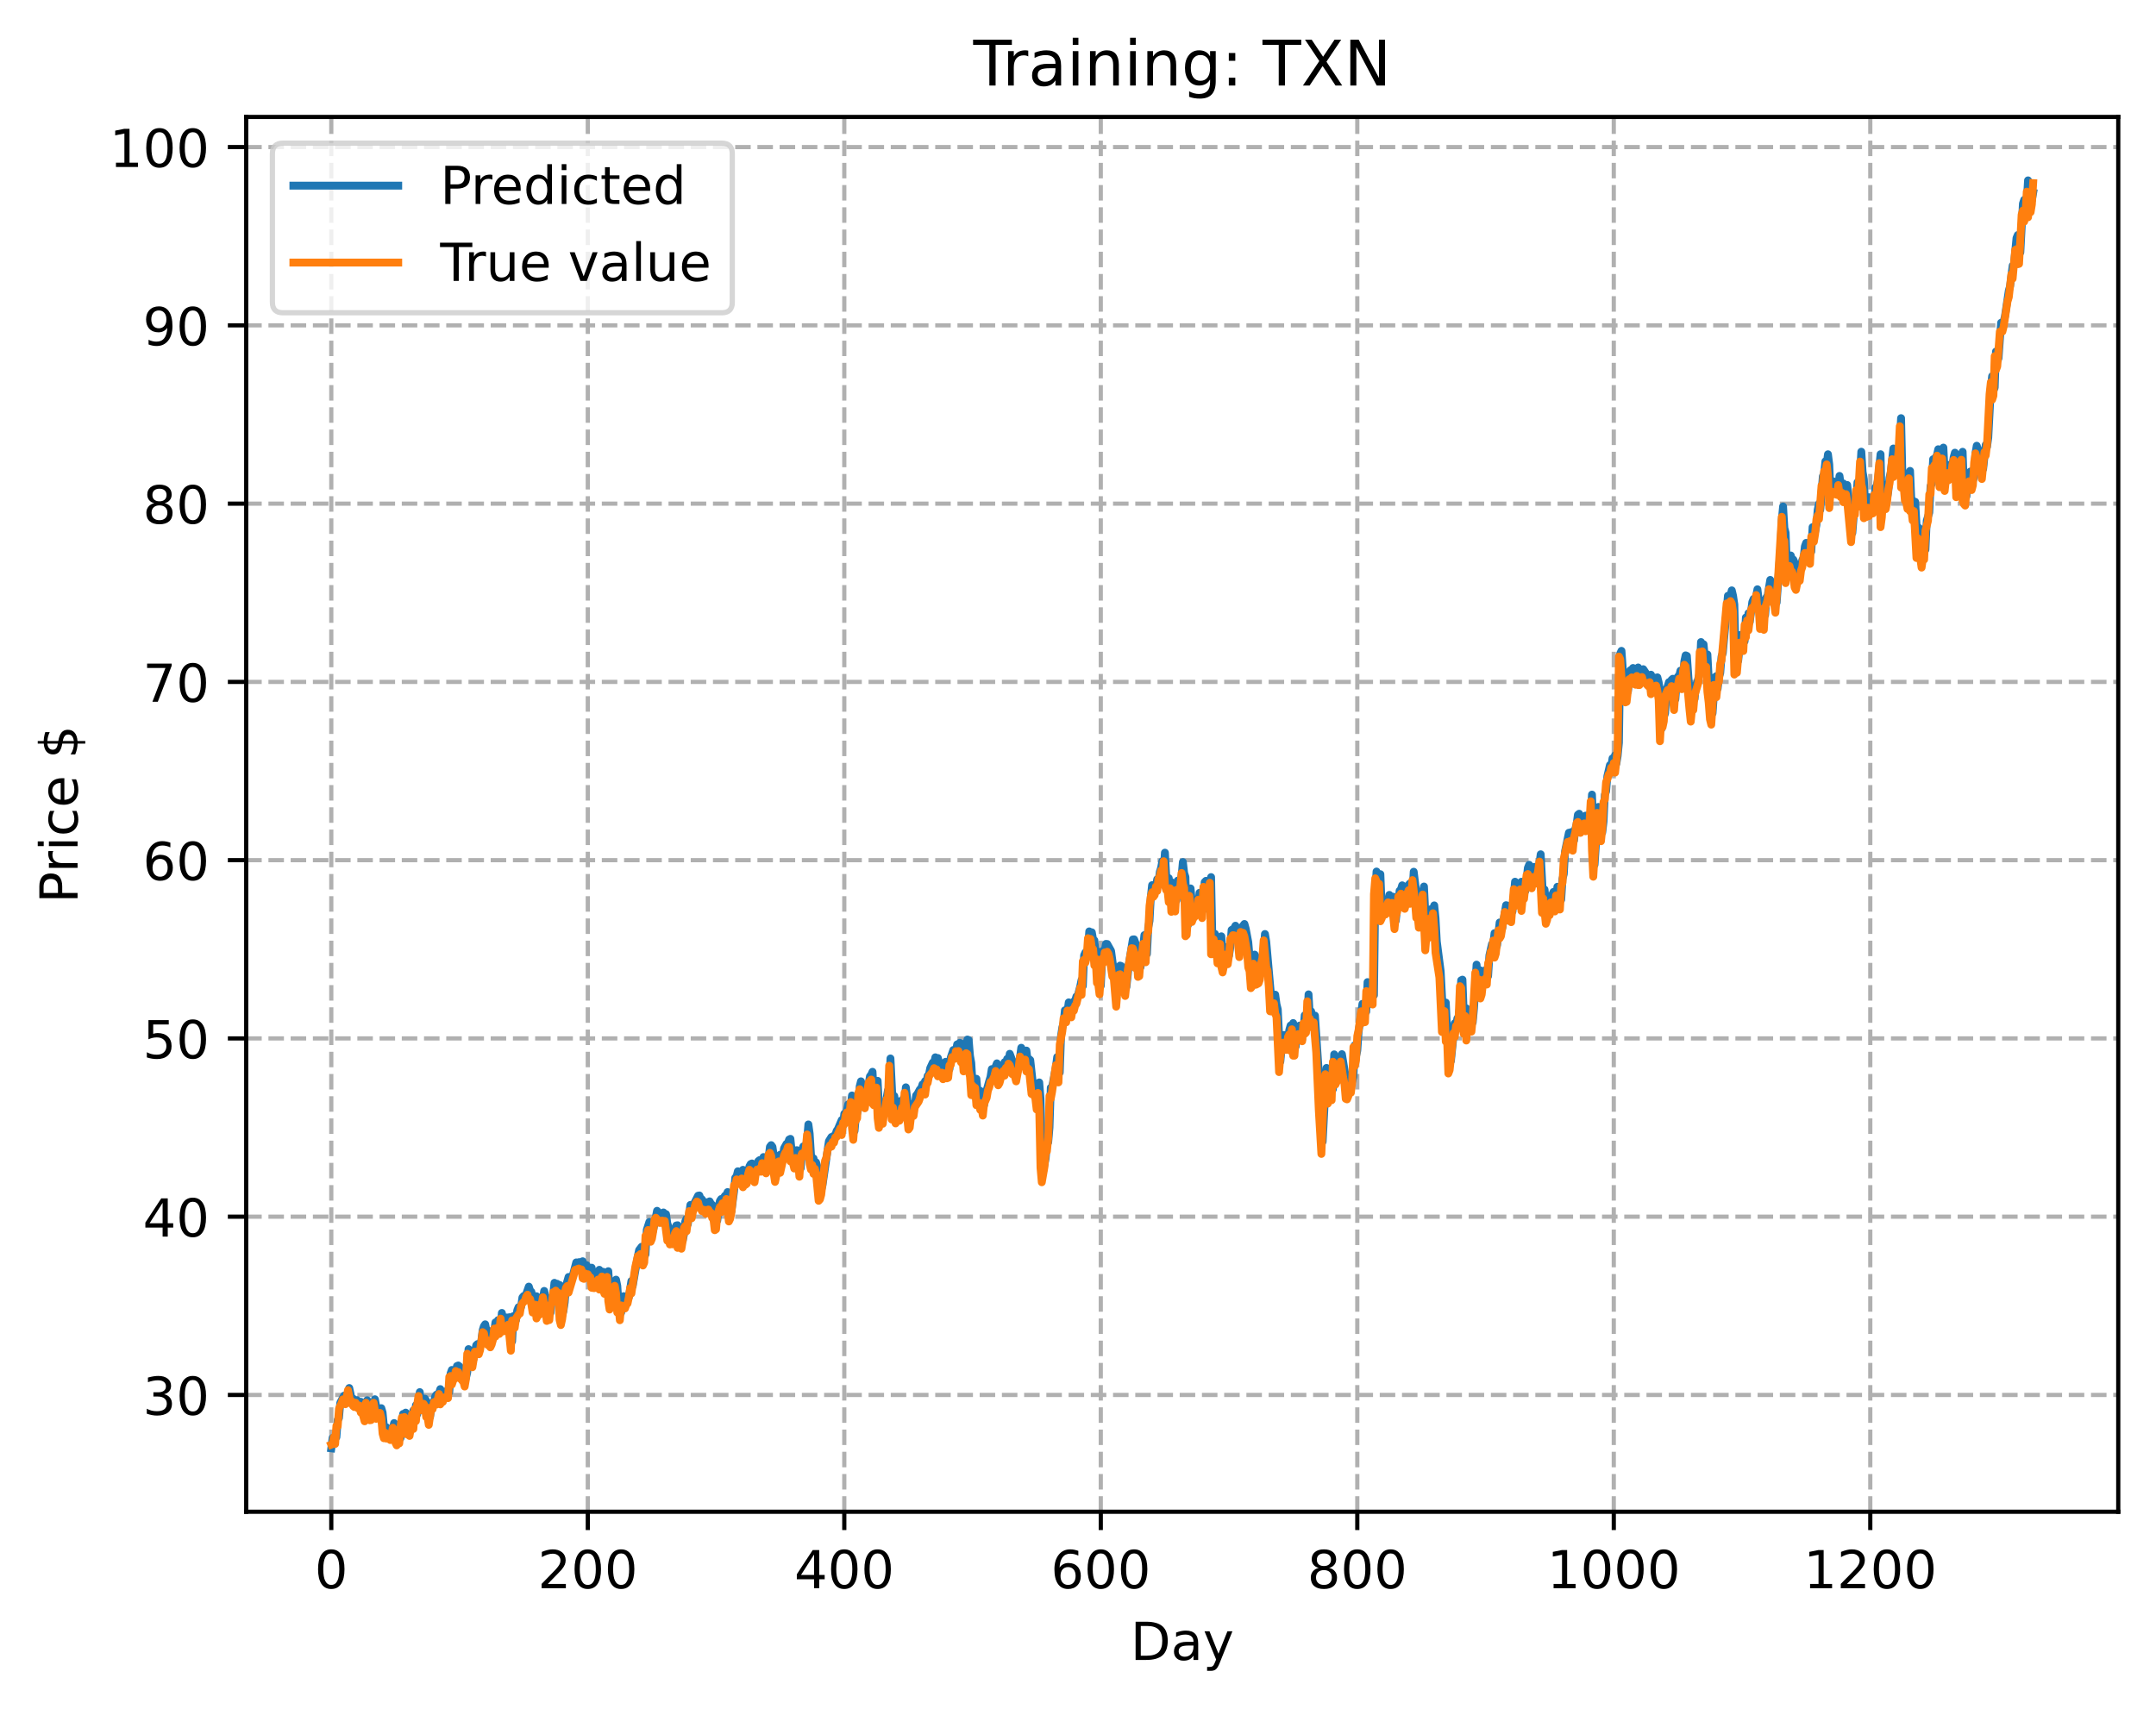 <?xml version="1.0" encoding="utf-8" standalone="no"?>
<!DOCTYPE svg PUBLIC "-//W3C//DTD SVG 1.1//EN"
  "http://www.w3.org/Graphics/SVG/1.1/DTD/svg11.dtd">
<!-- Created with matplotlib (https://matplotlib.org/) -->
<svg height="325.986pt" version="1.1" viewBox="0 0 411.286 325.986" width="411.286pt" xmlns="http://www.w3.org/2000/svg" xmlns:xlink="http://www.w3.org/1999/xlink">
 <defs>
  <style type="text/css">
*{stroke-linecap:butt;stroke-linejoin:round;}
  </style>
 </defs>
 <g id="figure_1">
  <g id="patch_1">
   <path d="M 0 325.986 
L 411.286 325.986 
L 411.286 0 
L 0 0 
z
" style="fill:#ffffff;"/>
  </g>
  <g id="axes_1">
   <g id="patch_2">
    <path d="M 46.966 288.43 
L 404.086 288.43 
L 404.086 22.318 
L 46.966 22.318 
z
" style="fill:#ffffff;"/>
   </g>
   <g id="matplotlib.axis_1">
    <g id="xtick_1">
     <g id="line2d_1">
      <path clip-path="url(#pc2b613742f)" d="M 63.198 288.43 
L 63.198 22.318 
" style="fill:none;stroke:#b0b0b0;stroke-dasharray:2.96,1.28;stroke-dashoffset:0;stroke-width:0.8;"/>
     </g>
     <g id="line2d_2">
      <defs>
       <path d="M 0 0 
L 0 3.5 
" id="m9b8a12b2c9" style="stroke:#000000;stroke-width:0.8;"/>
      </defs>
      <g>
       <use style="stroke:#000000;stroke-width:0.8;" x="63.198" xlink:href="#m9b8a12b2c9" y="288.43"/>
      </g>
     </g>
     <g id="text_1">
      <!-- 0 -->
      <defs>
       <path d="M 31.781 66.406 
Q 24.172 66.406 20.328 58.906 
Q 16.5 51.422 16.5 36.375 
Q 16.5 21.391 20.328 13.891 
Q 24.172 6.391 31.781 6.391 
Q 39.453 6.391 43.281 13.891 
Q 47.125 21.391 47.125 36.375 
Q 47.125 51.422 43.281 58.906 
Q 39.453 66.406 31.781 66.406 
z
M 31.781 74.219 
Q 44.047 74.219 50.516 64.516 
Q 56.984 54.828 56.984 36.375 
Q 56.984 17.969 50.516 8.266 
Q 44.047 -1.422 31.781 -1.422 
Q 19.531 -1.422 13.062 8.266 
Q 6.594 17.969 6.594 36.375 
Q 6.594 54.828 13.062 64.516 
Q 19.531 74.219 31.781 74.219 
z
" id="DejaVuSans-48"/>
      </defs>
      <g transform="translate(60.017 303.029)scale(0.1 -0.1)">
       <use xlink:href="#DejaVuSans-48"/>
      </g>
     </g>
    </g>
    <g id="xtick_2">
     <g id="line2d_3">
      <path clip-path="url(#pc2b613742f)" d="M 112.129 288.43 
L 112.129 22.318 
" style="fill:none;stroke:#b0b0b0;stroke-dasharray:2.96,1.28;stroke-dashoffset:0;stroke-width:0.8;"/>
     </g>
     <g id="line2d_4">
      <g>
       <use style="stroke:#000000;stroke-width:0.8;" x="112.129" xlink:href="#m9b8a12b2c9" y="288.43"/>
      </g>
     </g>
     <g id="text_2">
      <!-- 200 -->
      <defs>
       <path d="M 19.188 8.297 
L 53.609 8.297 
L 53.609 0 
L 7.328 0 
L 7.328 8.297 
Q 12.938 14.109 22.625 23.891 
Q 32.328 33.688 34.812 36.531 
Q 39.547 41.844 41.422 45.531 
Q 43.312 49.219 43.312 52.781 
Q 43.312 58.594 39.234 62.25 
Q 35.156 65.922 28.609 65.922 
Q 23.969 65.922 18.812 64.312 
Q 13.672 62.703 7.812 59.422 
L 7.812 69.391 
Q 13.766 71.781 18.938 73 
Q 24.125 74.219 28.422 74.219 
Q 39.75 74.219 46.484 68.547 
Q 53.219 62.891 53.219 53.422 
Q 53.219 48.922 51.531 44.891 
Q 49.859 40.875 45.406 35.406 
Q 44.188 33.984 37.641 27.219 
Q 31.109 20.453 19.188 8.297 
z
" id="DejaVuSans-50"/>
      </defs>
      <g transform="translate(102.585 303.029)scale(0.1 -0.1)">
       <use xlink:href="#DejaVuSans-50"/>
       <use x="63.623" xlink:href="#DejaVuSans-48"/>
       <use x="127.246" xlink:href="#DejaVuSans-48"/>
      </g>
     </g>
    </g>
    <g id="xtick_3">
     <g id="line2d_5">
      <path clip-path="url(#pc2b613742f)" d="M 161.06 288.43 
L 161.06 22.318 
" style="fill:none;stroke:#b0b0b0;stroke-dasharray:2.96,1.28;stroke-dashoffset:0;stroke-width:0.8;"/>
     </g>
     <g id="line2d_6">
      <g>
       <use style="stroke:#000000;stroke-width:0.8;" x="161.06" xlink:href="#m9b8a12b2c9" y="288.43"/>
      </g>
     </g>
     <g id="text_3">
      <!-- 400 -->
      <defs>
       <path d="M 37.797 64.312 
L 12.891 25.391 
L 37.797 25.391 
z
M 35.203 72.906 
L 47.609 72.906 
L 47.609 25.391 
L 58.016 25.391 
L 58.016 17.188 
L 47.609 17.188 
L 47.609 0 
L 37.797 0 
L 37.797 17.188 
L 4.891 17.188 
L 4.891 26.703 
z
" id="DejaVuSans-52"/>
      </defs>
      <g transform="translate(151.516 303.029)scale(0.1 -0.1)">
       <use xlink:href="#DejaVuSans-52"/>
       <use x="63.623" xlink:href="#DejaVuSans-48"/>
       <use x="127.246" xlink:href="#DejaVuSans-48"/>
      </g>
     </g>
    </g>
    <g id="xtick_4">
     <g id="line2d_7">
      <path clip-path="url(#pc2b613742f)" d="M 209.99 288.43 
L 209.99 22.318 
" style="fill:none;stroke:#b0b0b0;stroke-dasharray:2.96,1.28;stroke-dashoffset:0;stroke-width:0.8;"/>
     </g>
     <g id="line2d_8">
      <g>
       <use style="stroke:#000000;stroke-width:0.8;" x="209.99" xlink:href="#m9b8a12b2c9" y="288.43"/>
      </g>
     </g>
     <g id="text_4">
      <!-- 600 -->
      <defs>
       <path d="M 33.016 40.375 
Q 26.375 40.375 22.484 35.828 
Q 18.609 31.297 18.609 23.391 
Q 18.609 15.531 22.484 10.953 
Q 26.375 6.391 33.016 6.391 
Q 39.656 6.391 43.531 10.953 
Q 47.406 15.531 47.406 23.391 
Q 47.406 31.297 43.531 35.828 
Q 39.656 40.375 33.016 40.375 
z
M 52.594 71.297 
L 52.594 62.312 
Q 48.875 64.062 45.094 64.984 
Q 41.312 65.922 37.594 65.922 
Q 27.828 65.922 22.672 59.328 
Q 17.531 52.734 16.797 39.406 
Q 19.672 43.656 24.016 45.922 
Q 28.375 48.188 33.594 48.188 
Q 44.578 48.188 50.953 41.516 
Q 57.328 34.859 57.328 23.391 
Q 57.328 12.156 50.688 5.359 
Q 44.047 -1.422 33.016 -1.422 
Q 20.359 -1.422 13.672 8.266 
Q 6.984 17.969 6.984 36.375 
Q 6.984 53.656 15.188 63.938 
Q 23.391 74.219 37.203 74.219 
Q 40.922 74.219 44.703 73.484 
Q 48.484 72.75 52.594 71.297 
z
" id="DejaVuSans-54"/>
      </defs>
      <g transform="translate(200.446 303.029)scale(0.1 -0.1)">
       <use xlink:href="#DejaVuSans-54"/>
       <use x="63.623" xlink:href="#DejaVuSans-48"/>
       <use x="127.246" xlink:href="#DejaVuSans-48"/>
      </g>
     </g>
    </g>
    <g id="xtick_5">
     <g id="line2d_9">
      <path clip-path="url(#pc2b613742f)" d="M 258.921 288.43 
L 258.921 22.318 
" style="fill:none;stroke:#b0b0b0;stroke-dasharray:2.96,1.28;stroke-dashoffset:0;stroke-width:0.8;"/>
     </g>
     <g id="line2d_10">
      <g>
       <use style="stroke:#000000;stroke-width:0.8;" x="258.921" xlink:href="#m9b8a12b2c9" y="288.43"/>
      </g>
     </g>
     <g id="text_5">
      <!-- 800 -->
      <defs>
       <path d="M 31.781 34.625 
Q 24.75 34.625 20.719 30.859 
Q 16.703 27.094 16.703 20.516 
Q 16.703 13.922 20.719 10.156 
Q 24.75 6.391 31.781 6.391 
Q 38.812 6.391 42.859 10.172 
Q 46.922 13.969 46.922 20.516 
Q 46.922 27.094 42.891 30.859 
Q 38.875 34.625 31.781 34.625 
z
M 21.922 38.812 
Q 15.578 40.375 12.031 44.719 
Q 8.5 49.078 8.5 55.328 
Q 8.5 64.062 14.719 69.141 
Q 20.953 74.219 31.781 74.219 
Q 42.672 74.219 48.875 69.141 
Q 55.078 64.062 55.078 55.328 
Q 55.078 49.078 51.531 44.719 
Q 48 40.375 41.703 38.812 
Q 48.828 37.156 52.797 32.312 
Q 56.781 27.484 56.781 20.516 
Q 56.781 9.906 50.312 4.234 
Q 43.844 -1.422 31.781 -1.422 
Q 19.734 -1.422 13.25 4.234 
Q 6.781 9.906 6.781 20.516 
Q 6.781 27.484 10.781 32.312 
Q 14.797 37.156 21.922 38.812 
z
M 18.312 54.391 
Q 18.312 48.734 21.844 45.562 
Q 25.391 42.391 31.781 42.391 
Q 38.141 42.391 41.719 45.562 
Q 45.312 48.734 45.312 54.391 
Q 45.312 60.062 41.719 63.234 
Q 38.141 66.406 31.781 66.406 
Q 25.391 66.406 21.844 63.234 
Q 18.312 60.062 18.312 54.391 
z
" id="DejaVuSans-56"/>
      </defs>
      <g transform="translate(249.377 303.029)scale(0.1 -0.1)">
       <use xlink:href="#DejaVuSans-56"/>
       <use x="63.623" xlink:href="#DejaVuSans-48"/>
       <use x="127.246" xlink:href="#DejaVuSans-48"/>
      </g>
     </g>
    </g>
    <g id="xtick_6">
     <g id="line2d_11">
      <path clip-path="url(#pc2b613742f)" d="M 307.851 288.43 
L 307.851 22.318 
" style="fill:none;stroke:#b0b0b0;stroke-dasharray:2.96,1.28;stroke-dashoffset:0;stroke-width:0.8;"/>
     </g>
     <g id="line2d_12">
      <g>
       <use style="stroke:#000000;stroke-width:0.8;" x="307.851" xlink:href="#m9b8a12b2c9" y="288.43"/>
      </g>
     </g>
     <g id="text_6">
      <!-- 1000 -->
      <defs>
       <path d="M 12.406 8.297 
L 28.516 8.297 
L 28.516 63.922 
L 10.984 60.406 
L 10.984 69.391 
L 28.422 72.906 
L 38.281 72.906 
L 38.281 8.297 
L 54.391 8.297 
L 54.391 0 
L 12.406 0 
z
" id="DejaVuSans-49"/>
      </defs>
      <g transform="translate(295.126 303.029)scale(0.1 -0.1)">
       <use xlink:href="#DejaVuSans-49"/>
       <use x="63.623" xlink:href="#DejaVuSans-48"/>
       <use x="127.246" xlink:href="#DejaVuSans-48"/>
       <use x="190.869" xlink:href="#DejaVuSans-48"/>
      </g>
     </g>
    </g>
    <g id="xtick_7">
     <g id="line2d_13">
      <path clip-path="url(#pc2b613742f)" d="M 356.782 288.43 
L 356.782 22.318 
" style="fill:none;stroke:#b0b0b0;stroke-dasharray:2.96,1.28;stroke-dashoffset:0;stroke-width:0.8;"/>
     </g>
     <g id="line2d_14">
      <g>
       <use style="stroke:#000000;stroke-width:0.8;" x="356.782" xlink:href="#m9b8a12b2c9" y="288.43"/>
      </g>
     </g>
     <g id="text_7">
      <!-- 1200 -->
      <g transform="translate(344.057 303.029)scale(0.1 -0.1)">
       <use xlink:href="#DejaVuSans-49"/>
       <use x="63.623" xlink:href="#DejaVuSans-50"/>
       <use x="127.246" xlink:href="#DejaVuSans-48"/>
       <use x="190.869" xlink:href="#DejaVuSans-48"/>
      </g>
     </g>
    </g>
    <g id="text_8">
     <!-- Day -->
     <defs>
      <path d="M 19.672 64.797 
L 19.672 8.109 
L 31.594 8.109 
Q 46.688 8.109 53.688 14.938 
Q 60.688 21.781 60.688 36.531 
Q 60.688 51.172 53.688 57.984 
Q 46.688 64.797 31.594 64.797 
z
M 9.812 72.906 
L 30.078 72.906 
Q 51.266 72.906 61.172 64.094 
Q 71.094 55.281 71.094 36.531 
Q 71.094 17.672 61.125 8.828 
Q 51.172 0 30.078 0 
L 9.812 0 
z
" id="DejaVuSans-68"/>
      <path d="M 34.281 27.484 
Q 23.391 27.484 19.188 25 
Q 14.984 22.516 14.984 16.5 
Q 14.984 11.719 18.141 8.906 
Q 21.297 6.109 26.703 6.109 
Q 34.188 6.109 38.703 11.406 
Q 43.219 16.703 43.219 25.484 
L 43.219 27.484 
z
M 52.203 31.203 
L 52.203 0 
L 43.219 0 
L 43.219 8.297 
Q 40.141 3.328 35.547 0.953 
Q 30.953 -1.422 24.312 -1.422 
Q 15.922 -1.422 10.953 3.297 
Q 6 8.016 6 15.922 
Q 6 25.141 12.172 29.828 
Q 18.359 34.516 30.609 34.516 
L 43.219 34.516 
L 43.219 35.406 
Q 43.219 41.609 39.141 45 
Q 35.062 48.391 27.688 48.391 
Q 23 48.391 18.547 47.266 
Q 14.109 46.141 10.016 43.891 
L 10.016 52.203 
Q 14.938 54.109 19.578 55.047 
Q 24.219 56 28.609 56 
Q 40.484 56 46.344 49.844 
Q 52.203 43.703 52.203 31.203 
z
" id="DejaVuSans-97"/>
      <path d="M 32.172 -5.078 
Q 28.375 -14.844 24.75 -17.812 
Q 21.141 -20.797 15.094 -20.797 
L 7.906 -20.797 
L 7.906 -13.281 
L 13.188 -13.281 
Q 16.891 -13.281 18.938 -11.516 
Q 21 -9.766 23.484 -3.219 
L 25.094 0.875 
L 2.984 54.688 
L 12.5 54.688 
L 29.594 11.922 
L 46.688 54.688 
L 56.203 54.688 
z
" id="DejaVuSans-121"/>
     </defs>
     <g transform="translate(215.652 316.707)scale(0.1 -0.1)">
      <use xlink:href="#DejaVuSans-68"/>
      <use x="77.002" xlink:href="#DejaVuSans-97"/>
      <use x="138.281" xlink:href="#DejaVuSans-121"/>
     </g>
    </g>
   </g>
   <g id="matplotlib.axis_2">
    <g id="ytick_1">
     <g id="line2d_15">
      <path clip-path="url(#pc2b613742f)" d="M 46.966 266.143 
L 404.086 266.143 
" style="fill:none;stroke:#b0b0b0;stroke-dasharray:2.96,1.28;stroke-dashoffset:0;stroke-width:0.8;"/>
     </g>
     <g id="line2d_16">
      <defs>
       <path d="M 0 0 
L -3.5 0 
" id="m806ed448b8" style="stroke:#000000;stroke-width:0.8;"/>
      </defs>
      <g>
       <use style="stroke:#000000;stroke-width:0.8;" x="46.966" xlink:href="#m806ed448b8" y="266.143"/>
      </g>
     </g>
     <g id="text_9">
      <!-- 30 -->
      <defs>
       <path d="M 40.578 39.312 
Q 47.656 37.797 51.625 33 
Q 55.609 28.219 55.609 21.188 
Q 55.609 10.406 48.188 4.484 
Q 40.766 -1.422 27.094 -1.422 
Q 22.516 -1.422 17.656 -0.516 
Q 12.797 0.391 7.625 2.203 
L 7.625 11.719 
Q 11.719 9.328 16.594 8.109 
Q 21.484 6.891 26.812 6.891 
Q 36.078 6.891 40.938 10.547 
Q 45.797 14.203 45.797 21.188 
Q 45.797 27.641 41.281 31.266 
Q 36.766 34.906 28.719 34.906 
L 20.219 34.906 
L 20.219 43.016 
L 29.109 43.016 
Q 36.375 43.016 40.234 45.922 
Q 44.094 48.828 44.094 54.297 
Q 44.094 59.906 40.109 62.906 
Q 36.141 65.922 28.719 65.922 
Q 24.656 65.922 20.016 65.031 
Q 15.375 64.156 9.812 62.312 
L 9.812 71.094 
Q 15.438 72.656 20.344 73.438 
Q 25.25 74.219 29.594 74.219 
Q 40.828 74.219 47.359 69.109 
Q 53.906 64.016 53.906 55.328 
Q 53.906 49.266 50.438 45.094 
Q 46.969 40.922 40.578 39.312 
z
" id="DejaVuSans-51"/>
      </defs>
      <g transform="translate(27.241 269.942)scale(0.1 -0.1)">
       <use xlink:href="#DejaVuSans-51"/>
       <use x="63.623" xlink:href="#DejaVuSans-48"/>
      </g>
     </g>
    </g>
    <g id="ytick_2">
     <g id="line2d_17">
      <path clip-path="url(#pc2b613742f)" d="M 46.966 232.132 
L 404.086 232.132 
" style="fill:none;stroke:#b0b0b0;stroke-dasharray:2.96,1.28;stroke-dashoffset:0;stroke-width:0.8;"/>
     </g>
     <g id="line2d_18">
      <g>
       <use style="stroke:#000000;stroke-width:0.8;" x="46.966" xlink:href="#m806ed448b8" y="232.132"/>
      </g>
     </g>
     <g id="text_10">
      <!-- 40 -->
      <g transform="translate(27.241 235.931)scale(0.1 -0.1)">
       <use xlink:href="#DejaVuSans-52"/>
       <use x="63.623" xlink:href="#DejaVuSans-48"/>
      </g>
     </g>
    </g>
    <g id="ytick_3">
     <g id="line2d_19">
      <path clip-path="url(#pc2b613742f)" d="M 46.966 198.121 
L 404.086 198.121 
" style="fill:none;stroke:#b0b0b0;stroke-dasharray:2.96,1.28;stroke-dashoffset:0;stroke-width:0.8;"/>
     </g>
     <g id="line2d_20">
      <g>
       <use style="stroke:#000000;stroke-width:0.8;" x="46.966" xlink:href="#m806ed448b8" y="198.121"/>
      </g>
     </g>
     <g id="text_11">
      <!-- 50 -->
      <defs>
       <path d="M 10.797 72.906 
L 49.516 72.906 
L 49.516 64.594 
L 19.828 64.594 
L 19.828 46.734 
Q 21.969 47.469 24.109 47.828 
Q 26.266 48.188 28.422 48.188 
Q 40.625 48.188 47.75 41.5 
Q 54.891 34.812 54.891 23.391 
Q 54.891 11.625 47.562 5.094 
Q 40.234 -1.422 26.906 -1.422 
Q 22.312 -1.422 17.547 -0.641 
Q 12.797 0.141 7.719 1.703 
L 7.719 11.625 
Q 12.109 9.234 16.797 8.062 
Q 21.484 6.891 26.703 6.891 
Q 35.156 6.891 40.078 11.328 
Q 45.016 15.766 45.016 23.391 
Q 45.016 31 40.078 35.438 
Q 35.156 39.891 26.703 39.891 
Q 22.75 39.891 18.812 39.016 
Q 14.891 38.141 10.797 36.281 
z
" id="DejaVuSans-53"/>
      </defs>
      <g transform="translate(27.241 201.92)scale(0.1 -0.1)">
       <use xlink:href="#DejaVuSans-53"/>
       <use x="63.623" xlink:href="#DejaVuSans-48"/>
      </g>
     </g>
    </g>
    <g id="ytick_4">
     <g id="line2d_21">
      <path clip-path="url(#pc2b613742f)" d="M 46.966 164.11 
L 404.086 164.11 
" style="fill:none;stroke:#b0b0b0;stroke-dasharray:2.96,1.28;stroke-dashoffset:0;stroke-width:0.8;"/>
     </g>
     <g id="line2d_22">
      <g>
       <use style="stroke:#000000;stroke-width:0.8;" x="46.966" xlink:href="#m806ed448b8" y="164.11"/>
      </g>
     </g>
     <g id="text_12">
      <!-- 60 -->
      <g transform="translate(27.241 167.909)scale(0.1 -0.1)">
       <use xlink:href="#DejaVuSans-54"/>
       <use x="63.623" xlink:href="#DejaVuSans-48"/>
      </g>
     </g>
    </g>
    <g id="ytick_5">
     <g id="line2d_23">
      <path clip-path="url(#pc2b613742f)" d="M 46.966 130.099 
L 404.086 130.099 
" style="fill:none;stroke:#b0b0b0;stroke-dasharray:2.96,1.28;stroke-dashoffset:0;stroke-width:0.8;"/>
     </g>
     <g id="line2d_24">
      <g>
       <use style="stroke:#000000;stroke-width:0.8;" x="46.966" xlink:href="#m806ed448b8" y="130.099"/>
      </g>
     </g>
     <g id="text_13">
      <!-- 70 -->
      <defs>
       <path d="M 8.203 72.906 
L 55.078 72.906 
L 55.078 68.703 
L 28.609 0 
L 18.312 0 
L 43.219 64.594 
L 8.203 64.594 
z
" id="DejaVuSans-55"/>
      </defs>
      <g transform="translate(27.241 133.898)scale(0.1 -0.1)">
       <use xlink:href="#DejaVuSans-55"/>
       <use x="63.623" xlink:href="#DejaVuSans-48"/>
      </g>
     </g>
    </g>
    <g id="ytick_6">
     <g id="line2d_25">
      <path clip-path="url(#pc2b613742f)" d="M 46.966 96.088 
L 404.086 96.088 
" style="fill:none;stroke:#b0b0b0;stroke-dasharray:2.96,1.28;stroke-dashoffset:0;stroke-width:0.8;"/>
     </g>
     <g id="line2d_26">
      <g>
       <use style="stroke:#000000;stroke-width:0.8;" x="46.966" xlink:href="#m806ed448b8" y="96.088"/>
      </g>
     </g>
     <g id="text_14">
      <!-- 80 -->
      <g transform="translate(27.241 99.887)scale(0.1 -0.1)">
       <use xlink:href="#DejaVuSans-56"/>
       <use x="63.623" xlink:href="#DejaVuSans-48"/>
      </g>
     </g>
    </g>
    <g id="ytick_7">
     <g id="line2d_27">
      <path clip-path="url(#pc2b613742f)" d="M 46.966 62.077 
L 404.086 62.077 
" style="fill:none;stroke:#b0b0b0;stroke-dasharray:2.96,1.28;stroke-dashoffset:0;stroke-width:0.8;"/>
     </g>
     <g id="line2d_28">
      <g>
       <use style="stroke:#000000;stroke-width:0.8;" x="46.966" xlink:href="#m806ed448b8" y="62.077"/>
      </g>
     </g>
     <g id="text_15">
      <!-- 90 -->
      <defs>
       <path d="M 10.984 1.516 
L 10.984 10.5 
Q 14.703 8.734 18.5 7.812 
Q 22.312 6.891 25.984 6.891 
Q 35.75 6.891 40.891 13.453 
Q 46.047 20.016 46.781 33.406 
Q 43.953 29.203 39.594 26.953 
Q 35.25 24.703 29.984 24.703 
Q 19.047 24.703 12.672 31.312 
Q 6.297 37.938 6.297 49.422 
Q 6.297 60.641 12.938 67.422 
Q 19.578 74.219 30.609 74.219 
Q 43.266 74.219 49.922 64.516 
Q 56.594 54.828 56.594 36.375 
Q 56.594 19.141 48.406 8.859 
Q 40.234 -1.422 26.422 -1.422 
Q 22.703 -1.422 18.891 -0.688 
Q 15.094 0.047 10.984 1.516 
z
M 30.609 32.422 
Q 37.25 32.422 41.125 36.953 
Q 45.016 41.5 45.016 49.422 
Q 45.016 57.281 41.125 61.844 
Q 37.25 66.406 30.609 66.406 
Q 23.969 66.406 20.094 61.844 
Q 16.219 57.281 16.219 49.422 
Q 16.219 41.5 20.094 36.953 
Q 23.969 32.422 30.609 32.422 
z
" id="DejaVuSans-57"/>
      </defs>
      <g transform="translate(27.241 65.876)scale(0.1 -0.1)">
       <use xlink:href="#DejaVuSans-57"/>
       <use x="63.623" xlink:href="#DejaVuSans-48"/>
      </g>
     </g>
    </g>
    <g id="ytick_8">
     <g id="line2d_29">
      <path clip-path="url(#pc2b613742f)" d="M 46.966 28.065 
L 404.086 28.065 
" style="fill:none;stroke:#b0b0b0;stroke-dasharray:2.96,1.28;stroke-dashoffset:0;stroke-width:0.8;"/>
     </g>
     <g id="line2d_30">
      <g>
       <use style="stroke:#000000;stroke-width:0.8;" x="46.966" xlink:href="#m806ed448b8" y="28.065"/>
      </g>
     </g>
     <g id="text_16">
      <!-- 100 -->
      <g transform="translate(20.878 31.865)scale(0.1 -0.1)">
       <use xlink:href="#DejaVuSans-49"/>
       <use x="63.623" xlink:href="#DejaVuSans-48"/>
       <use x="127.246" xlink:href="#DejaVuSans-48"/>
      </g>
     </g>
    </g>
    <g id="text_17">
     <!-- Price $ -->
     <defs>
      <path d="M 19.672 64.797 
L 19.672 37.406 
L 32.078 37.406 
Q 38.969 37.406 42.719 40.969 
Q 46.484 44.531 46.484 51.125 
Q 46.484 57.672 42.719 61.234 
Q 38.969 64.797 32.078 64.797 
z
M 9.812 72.906 
L 32.078 72.906 
Q 44.344 72.906 50.609 67.359 
Q 56.891 61.812 56.891 51.125 
Q 56.891 40.328 50.609 34.812 
Q 44.344 29.297 32.078 29.297 
L 19.672 29.297 
L 19.672 0 
L 9.812 0 
z
" id="DejaVuSans-80"/>
      <path d="M 41.109 46.297 
Q 39.594 47.172 37.812 47.578 
Q 36.031 48 33.891 48 
Q 26.266 48 22.188 43.047 
Q 18.109 38.094 18.109 28.812 
L 18.109 0 
L 9.078 0 
L 9.078 54.688 
L 18.109 54.688 
L 18.109 46.188 
Q 20.953 51.172 25.484 53.578 
Q 30.031 56 36.531 56 
Q 37.453 56 38.578 55.875 
Q 39.703 55.766 41.062 55.516 
z
" id="DejaVuSans-114"/>
      <path d="M 9.422 54.688 
L 18.406 54.688 
L 18.406 0 
L 9.422 0 
z
M 9.422 75.984 
L 18.406 75.984 
L 18.406 64.594 
L 9.422 64.594 
z
" id="DejaVuSans-105"/>
      <path d="M 48.781 52.594 
L 48.781 44.188 
Q 44.969 46.297 41.141 47.344 
Q 37.312 48.391 33.406 48.391 
Q 24.656 48.391 19.812 42.844 
Q 14.984 37.312 14.984 27.297 
Q 14.984 17.281 19.812 11.734 
Q 24.656 6.203 33.406 6.203 
Q 37.312 6.203 41.141 7.25 
Q 44.969 8.297 48.781 10.406 
L 48.781 2.094 
Q 45.016 0.344 40.984 -0.531 
Q 36.969 -1.422 32.422 -1.422 
Q 20.062 -1.422 12.781 6.344 
Q 5.516 14.109 5.516 27.297 
Q 5.516 40.672 12.859 48.328 
Q 20.219 56 33.016 56 
Q 37.156 56 41.109 55.141 
Q 45.062 54.297 48.781 52.594 
z
" id="DejaVuSans-99"/>
      <path d="M 56.203 29.594 
L 56.203 25.203 
L 14.891 25.203 
Q 15.484 15.922 20.484 11.062 
Q 25.484 6.203 34.422 6.203 
Q 39.594 6.203 44.453 7.469 
Q 49.312 8.734 54.109 11.281 
L 54.109 2.781 
Q 49.266 0.734 44.188 -0.344 
Q 39.109 -1.422 33.891 -1.422 
Q 20.797 -1.422 13.156 6.188 
Q 5.516 13.812 5.516 26.812 
Q 5.516 40.234 12.766 48.109 
Q 20.016 56 32.328 56 
Q 43.359 56 49.781 48.891 
Q 56.203 41.797 56.203 29.594 
z
M 47.219 32.234 
Q 47.125 39.594 43.094 43.984 
Q 39.062 48.391 32.422 48.391 
Q 24.906 48.391 20.391 44.141 
Q 15.875 39.891 15.188 32.172 
z
" id="DejaVuSans-101"/>
      <path id="DejaVuSans-32"/>
      <path d="M 33.797 -14.703 
L 28.906 -14.703 
L 28.859 0 
Q 23.734 0.094 18.609 1.188 
Q 13.484 2.297 8.297 4.5 
L 8.297 13.281 
Q 13.281 10.156 18.375 8.562 
Q 23.484 6.984 28.906 6.938 
L 28.906 29.203 
Q 18.109 30.953 13.203 35.156 
Q 8.297 39.359 8.297 46.688 
Q 8.297 54.641 13.625 59.219 
Q 18.953 63.812 28.906 64.5 
L 28.906 75.984 
L 33.797 75.984 
L 33.797 64.656 
Q 38.328 64.453 42.578 63.688 
Q 46.828 62.938 50.875 61.625 
L 50.875 53.078 
Q 46.828 55.125 42.547 56.25 
Q 38.281 57.375 33.797 57.562 
L 33.797 36.719 
Q 44.875 35.016 50.094 30.609 
Q 55.328 26.219 55.328 18.609 
Q 55.328 10.359 49.781 5.594 
Q 44.234 0.828 33.797 0.094 
z
M 28.906 37.594 
L 28.906 57.625 
Q 23.25 56.984 20.266 54.391 
Q 17.281 51.812 17.281 47.516 
Q 17.281 43.312 20.031 40.969 
Q 22.797 38.625 28.906 37.594 
z
M 33.797 28.219 
L 33.797 7.078 
Q 39.984 7.906 43.141 10.594 
Q 46.297 13.281 46.297 17.672 
Q 46.297 21.969 43.281 24.5 
Q 40.281 27.047 33.797 28.219 
z
" id="DejaVuSans-36"/>
     </defs>
     <g transform="translate(14.798 172.342)rotate(-90)scale(0.1 -0.1)">
      <use xlink:href="#DejaVuSans-80"/>
      <use x="58.553" xlink:href="#DejaVuSans-114"/>
      <use x="99.666" xlink:href="#DejaVuSans-105"/>
      <use x="127.449" xlink:href="#DejaVuSans-99"/>
      <use x="182.43" xlink:href="#DejaVuSans-101"/>
      <use x="243.953" xlink:href="#DejaVuSans-32"/>
      <use x="275.74" xlink:href="#DejaVuSans-36"/>
     </g>
    </g>
   </g>
   <g id="line2d_31">
    <path clip-path="url(#pc2b613742f)" d="M 63.198 276.334 
L 63.443 274.359 
L 63.688 275.5 
L 63.932 274.007 
L 64.177 274.189 
L 64.422 270.922 
L 64.666 270.541 
L 64.911 267.636 
L 65.645 266.279 
L 65.89 266.95 
L 66.134 267.227 
L 66.623 264.824 
L 67.113 267.099 
L 67.357 266.84 
L 67.602 267.512 
L 67.847 267.836 
L 68.091 267.128 
L 68.336 267.778 
L 68.581 268.012 
L 68.825 267.445 
L 69.07 268.494 
L 69.315 268.536 
L 69.804 270.045 
L 70.049 267.159 
L 70.293 267.947 
L 70.538 269.567 
L 70.783 269.989 
L 71.027 269.895 
L 71.272 268.984 
L 71.517 266.967 
L 72.006 269.605 
L 72.251 269.646 
L 72.74 268.67 
L 72.984 269.495 
L 73.229 272.092 
L 73.474 273.064 
L 73.718 272.316 
L 73.963 273.238 
L 74.452 273.272 
L 74.697 273.629 
L 75.186 271.509 
L 75.431 271.966 
L 75.676 274.022 
L 75.92 274.632 
L 76.165 274.379 
L 76.41 274.385 
L 76.899 269.77 
L 77.144 270.312 
L 77.388 269.519 
L 77.633 272.166 
L 77.878 272.537 
L 78.122 272.4 
L 78.367 272.715 
L 78.611 271.597 
L 78.856 269.112 
L 79.101 271.196 
L 79.345 268.104 
L 79.59 269.823 
L 80.079 265.606 
L 80.324 267.336 
L 80.569 268.074 
L 80.813 266.96 
L 81.058 266.853 
L 81.303 267.249 
L 81.547 268.971 
L 81.792 269.191 
L 82.037 270.328 
L 82.281 268.524 
L 82.526 267.572 
L 82.771 267.685 
L 83.015 266.437 
L 83.26 266.095 
L 83.505 266.636 
L 83.994 265.03 
L 84.239 266.681 
L 84.483 266.436 
L 84.728 266.356 
L 84.972 265.479 
L 85.706 265.614 
L 85.951 262.066 
L 86.196 261.376 
L 86.44 262.754 
L 86.685 262.594 
L 86.93 262.209 
L 87.174 260.628 
L 87.419 260.526 
L 87.664 260.719 
L 87.908 261.694 
L 88.398 261.835 
L 88.887 262.868 
L 89.132 261.851 
L 89.376 257.402 
L 89.621 258.244 
L 90.11 257.761 
L 90.355 259.228 
L 90.844 256.67 
L 91.089 256.445 
L 91.333 256.702 
L 91.578 256.769 
L 91.823 255.797 
L 92.067 253.83 
L 92.312 253.028 
L 92.557 252.669 
L 92.801 253.915 
L 93.046 253.809 
L 93.291 255.101 
L 93.535 254.484 
L 93.78 255.55 
L 94.025 254.985 
L 94.269 254.066 
L 94.514 252.301 
L 94.759 253.389 
L 95.003 251.881 
L 95.493 253.137 
L 95.737 250.497 
L 95.982 251.837 
L 96.227 252.138 
L 96.471 251.4 
L 96.716 251.364 
L 96.96 252.252 
L 97.205 251.313 
L 97.694 255.915 
L 97.939 251.11 
L 98.184 251.822 
L 98.428 251.883 
L 98.673 250.009 
L 98.918 249.404 
L 99.162 249.495 
L 99.407 249.324 
L 99.652 247.561 
L 99.896 247.278 
L 100.141 247.229 
L 100.386 246.895 
L 100.875 245.475 
L 101.12 246.252 
L 101.364 246.465 
L 101.854 248.428 
L 102.098 248.747 
L 102.343 247.314 
L 102.587 249.171 
L 102.832 249.284 
L 103.077 249.931 
L 103.321 247.849 
L 103.566 247.738 
L 103.811 246.3 
L 104.055 247.435 
L 104.3 248.02 
L 104.545 250.197 
L 104.789 249.252 
L 105.034 250.44 
L 105.279 247.594 
L 105.523 247.105 
L 105.768 244.755 
L 106.013 245.131 
L 106.257 244.93 
L 106.502 246.078 
L 106.747 245.158 
L 106.991 249.543 
L 107.236 250.914 
L 107.481 250.111 
L 107.725 248.473 
L 107.97 245.353 
L 108.459 243.638 
L 108.704 244.917 
L 108.948 244.443 
L 109.438 242.731 
L 109.927 240.862 
L 110.172 241.07 
L 110.416 240.817 
L 110.661 240.801 
L 110.906 241.035 
L 111.15 240.64 
L 111.395 242.296 
L 111.64 242.684 
L 111.884 241.368 
L 112.129 241.822 
L 112.374 241.832 
L 112.618 242.17 
L 112.863 241.867 
L 113.108 243.817 
L 113.352 244.478 
L 113.597 244.446 
L 113.842 243.835 
L 114.086 243.766 
L 114.331 242.27 
L 114.575 244.119 
L 114.82 244.521 
L 115.065 242.653 
L 115.309 244.382 
L 115.554 245.236 
L 116.043 242.537 
L 116.288 246.379 
L 116.533 248.173 
L 116.777 246.19 
L 117.022 246.157 
L 117.511 244.151 
L 117.756 245.337 
L 118.001 248.892 
L 118.245 248.296 
L 118.49 250.443 
L 118.735 247.679 
L 118.979 247.304 
L 119.224 248.005 
L 119.958 247.508 
L 120.447 244.41 
L 120.692 245.375 
L 121.67 239.676 
L 121.915 238.515 
L 122.404 237.874 
L 122.894 239.764 
L 123.138 239.337 
L 123.383 234.654 
L 123.872 233.142 
L 124.117 233.542 
L 124.362 235.328 
L 124.606 234.732 
L 125.34 231.016 
L 126.074 231.796 
L 126.319 231.635 
L 126.563 231.327 
L 126.808 231.858 
L 127.053 231.648 
L 127.297 233.441 
L 127.542 234.118 
L 127.787 235.289 
L 128.031 235.778 
L 128.276 234.538 
L 128.521 235.524 
L 129.01 233.817 
L 129.255 233.768 
L 129.499 236.699 
L 129.989 235.543 
L 130.233 236.738 
L 130.478 235.482 
L 130.723 233.037 
L 130.967 232.49 
L 131.212 233.567 
L 131.701 229.892 
L 132.191 230.6 
L 132.435 229.594 
L 133.169 228.136 
L 133.414 228.086 
L 133.658 228.747 
L 133.903 228.828 
L 134.148 229.485 
L 134.392 229.698 
L 134.637 229.366 
L 134.882 230.16 
L 135.126 229.921 
L 135.371 229.212 
L 135.616 229.674 
L 135.86 229.882 
L 136.105 230.759 
L 136.35 231.145 
L 136.594 232.696 
L 136.839 232.844 
L 137.084 230.293 
L 137.328 229.127 
L 137.573 228.762 
L 137.818 229.987 
L 138.062 228.517 
L 138.307 228.139 
L 138.551 228.057 
L 138.796 227.439 
L 139.285 231.151 
L 139.53 231.07 
L 140.019 227.382 
L 140.264 224.707 
L 140.509 224.479 
L 140.753 223.472 
L 140.998 223.706 
L 141.243 223.724 
L 141.487 224.201 
L 141.732 223.193 
L 141.977 224.274 
L 142.221 223.936 
L 142.466 224.854 
L 142.711 224.419 
L 142.955 222.538 
L 143.2 222.1 
L 143.445 221.981 
L 143.689 222.358 
L 144.178 223.903 
L 144.423 222.14 
L 144.668 221.519 
L 144.912 221.34 
L 145.157 221.594 
L 145.402 222.063 
L 145.646 220.756 
L 145.891 220.889 
L 146.136 220.879 
L 146.38 222.091 
L 146.625 220.963 
L 146.87 218.807 
L 147.114 218.483 
L 147.359 218.82 
L 147.848 222.22 
L 148.093 223.582 
L 148.582 222.054 
L 148.827 220.321 
L 149.072 222.194 
L 149.316 221.013 
L 149.561 219.102 
L 150.05 218.23 
L 150.295 218.125 
L 150.539 217.406 
L 150.784 217.286 
L 151.029 219.753 
L 151.273 219.33 
L 151.763 221.247 
L 152.007 219.447 
L 152.252 220.192 
L 152.497 220.098 
L 152.741 222.906 
L 152.986 219.487 
L 153.231 218.741 
L 153.475 219.145 
L 153.72 218.834 
L 153.965 217.532 
L 154.209 214.534 
L 154.454 216.293 
L 154.699 220.266 
L 154.943 221.526 
L 155.188 221.013 
L 155.433 222.414 
L 155.677 221.776 
L 155.922 222.594 
L 156.411 227.174 
L 156.656 227.066 
L 156.9 226.152 
L 158.124 217.724 
L 158.613 216.932 
L 158.858 217.481 
L 159.102 216.672 
L 159.347 216.613 
L 159.592 215.771 
L 159.836 215.429 
L 160.57 213.693 
L 160.815 214.767 
L 161.06 212.501 
L 161.304 213.074 
L 161.794 210.714 
L 162.038 210.61 
L 162.283 211.224 
L 162.527 209.013 
L 163.017 215.776 
L 163.261 212.976 
L 163.506 212.438 
L 163.751 211.455 
L 163.995 207.301 
L 164.24 206.309 
L 164.485 207.631 
L 164.729 207.683 
L 165.219 209.785 
L 165.953 205.36 
L 166.197 205.057 
L 166.442 204.492 
L 166.687 208.612 
L 166.931 209.336 
L 167.421 206.213 
L 167.665 211.272 
L 167.91 213.255 
L 168.399 210.774 
L 168.644 212.377 
L 169.378 208.057 
L 169.622 208.442 
L 169.867 201.948 
L 170.356 211.898 
L 170.601 209.115 
L 170.846 211.297 
L 171.09 212.386 
L 171.335 210.106 
L 171.58 210.545 
L 171.824 211.671 
L 172.069 211.106 
L 172.314 209.624 
L 172.558 210.576 
L 172.803 207.453 
L 173.537 213.738 
L 173.782 212.695 
L 174.026 211.148 
L 174.271 210.555 
L 174.515 210.887 
L 174.76 209.013 
L 175.005 208.728 
L 175.494 207.839 
L 175.739 207.65 
L 175.983 206.887 
L 176.228 207.102 
L 176.473 206.263 
L 176.717 206.664 
L 176.962 205.266 
L 177.207 205.048 
L 177.451 203.792 
L 177.941 202.731 
L 178.185 202.846 
L 178.43 201.728 
L 178.675 202.14 
L 178.919 201.867 
L 179.409 203.77 
L 179.653 204.018 
L 179.898 202.936 
L 180.142 203.516 
L 180.387 202.584 
L 180.876 203.902 
L 181.121 203.982 
L 181.366 201.781 
L 181.855 200.338 
L 182.1 200.635 
L 182.344 200.704 
L 182.589 199.26 
L 182.834 200.028 
L 183.078 198.96 
L 183.568 201.027 
L 183.812 199.159 
L 184.057 201.449 
L 184.302 200.257 
L 184.546 198.341 
L 184.791 198.447 
L 185.036 201.425 
L 185.28 202.785 
L 185.525 206.783 
L 185.77 205.896 
L 186.014 207.283 
L 186.259 205.824 
L 186.503 208.701 
L 186.748 208.697 
L 186.993 208.121 
L 187.237 209.469 
L 187.482 209.268 
L 187.727 210.828 
L 187.971 208.887 
L 188.705 206.288 
L 188.95 205.49 
L 189.195 203.978 
L 189.439 204.41 
L 189.684 204.124 
L 190.173 202.879 
L 190.418 203.406 
L 190.663 205.368 
L 190.907 205.018 
L 191.397 203.216 
L 191.641 202.655 
L 191.886 203.522 
L 192.13 202.025 
L 192.375 202.731 
L 192.62 201.058 
L 193.109 202.36 
L 193.354 203.176 
L 193.598 202.663 
L 194.088 204.484 
L 194.332 203.635 
L 194.822 199.905 
L 195.066 200.867 
L 195.311 201.26 
L 195.8 200.441 
L 196.045 202.458 
L 196.29 202.048 
L 196.534 202.257 
L 197.024 206.685 
L 197.758 208.066 
L 198.002 209.765 
L 198.247 206.521 
L 198.491 209.629 
L 198.736 220.457 
L 198.981 223.492 
L 199.47 221.012 
L 199.715 218.327 
L 199.959 217.927 
L 200.204 215.125 
L 200.449 207.529 
L 200.693 207.499 
L 201.427 203.532 
L 201.672 201.673 
L 201.917 201.979 
L 202.161 204.636 
L 202.406 197.655 
L 202.651 196.046 
L 202.895 195.225 
L 203.14 192.757 
L 203.385 193.158 
L 203.629 193.063 
L 203.874 191.247 
L 204.118 191.722 
L 204.363 191.779 
L 204.608 192.012 
L 204.852 191.062 
L 205.097 190.908 
L 205.342 190.114 
L 205.586 190.052 
L 206.076 188.154 
L 206.32 186.964 
L 206.565 188.122 
L 206.81 182.262 
L 207.054 181.73 
L 207.299 182.144 
L 207.544 181.061 
L 207.788 177.704 
L 208.033 178.337 
L 208.278 177.877 
L 208.522 179.268 
L 208.767 179.418 
L 209.012 182.234 
L 209.256 181.427 
L 209.501 186.037 
L 209.746 186.43 
L 209.99 188.087 
L 210.235 183.091 
L 210.479 181.346 
L 210.724 181.561 
L 210.969 180.092 
L 211.213 180.109 
L 211.947 181.42 
L 212.437 185.032 
L 212.681 184.991 
L 213.171 189.389 
L 213.66 184.23 
L 213.905 184.32 
L 214.394 187.375 
L 214.639 187.356 
L 214.883 188.287 
L 215.373 183.771 
L 216.106 179.241 
L 216.351 179.223 
L 216.596 179.901 
L 216.84 182.652 
L 217.085 180.703 
L 217.33 184.349 
L 217.574 184.516 
L 217.819 181.985 
L 218.064 180.782 
L 218.308 178.409 
L 218.553 181.363 
L 218.798 182.01 
L 219.042 176.961 
L 219.287 175.697 
L 219.532 171.156 
L 219.776 168.879 
L 220.021 168.99 
L 220.266 169.53 
L 220.51 169.003 
L 220.755 167.744 
L 221 168.316 
L 221.244 166.363 
L 221.489 165.595 
L 221.734 164.298 
L 221.978 166.157 
L 222.223 162.684 
L 222.467 167.092 
L 222.712 168.026 
L 222.957 167.545 
L 223.201 170.133 
L 223.446 168.305 
L 223.691 171.931 
L 223.935 171.571 
L 224.18 171.994 
L 224.425 171.783 
L 224.669 168.016 
L 224.914 168.933 
L 225.403 167.172 
L 225.648 164.467 
L 225.893 166.57 
L 226.137 167.332 
L 226.382 176.114 
L 226.627 176.466 
L 227.116 169.505 
L 227.605 174.717 
L 227.85 173.707 
L 228.094 174.025 
L 228.339 172.606 
L 228.584 172.863 
L 228.828 170.339 
L 229.073 170.345 
L 229.562 173.549 
L 229.807 168.304 
L 230.052 168.055 
L 230.296 171.41 
L 230.541 169.218 
L 230.786 169.094 
L 231.03 167.345 
L 231.275 179.316 
L 231.52 180.344 
L 231.764 178.173 
L 232.009 179.352 
L 232.254 179.464 
L 232.498 181.774 
L 232.743 178.924 
L 232.988 178.64 
L 233.232 182.887 
L 233.477 184.155 
L 233.966 180.703 
L 234.455 182.315 
L 234.7 180.69 
L 234.945 177.428 
L 235.434 177.128 
L 235.679 176.62 
L 235.923 177.045 
L 236.413 178.306 
L 236.657 180.671 
L 236.902 176.92 
L 237.391 176.289 
L 237.636 177.179 
L 238.125 179.759 
L 238.37 182.578 
L 238.615 183.329 
L 238.859 186.316 
L 239.104 186.302 
L 239.349 182.134 
L 239.838 185.986 
L 240.082 185.895 
L 240.327 185.553 
L 240.572 184.914 
L 240.816 182.389 
L 241.061 181.442 
L 241.306 178.201 
L 241.55 179.644 
L 242.529 190.737 
L 242.774 191.254 
L 243.018 189.943 
L 243.263 189.776 
L 243.508 191.612 
L 243.752 192.58 
L 244.242 202.544 
L 244.486 199.978 
L 244.976 197.473 
L 245.22 198.303 
L 245.465 198.735 
L 245.709 198.417 
L 245.954 196.5 
L 246.199 195.65 
L 246.443 198.419 
L 246.688 195.188 
L 246.933 199.164 
L 247.177 199.643 
L 247.422 196.692 
L 247.667 196.512 
L 247.911 195.682 
L 248.156 196.379 
L 248.401 196.252 
L 248.645 196.78 
L 248.89 193.717 
L 249.135 195.549 
L 249.379 194.989 
L 249.624 189.718 
L 249.869 194.252 
L 250.113 192.941 
L 250.358 194.246 
L 250.603 194.5 
L 250.847 193.77 
L 251.581 204.744 
L 252.07 213.477 
L 252.315 217.817 
L 253.049 203.754 
L 253.294 203.915 
L 253.538 208.274 
L 253.783 205.403 
L 254.028 205.167 
L 254.272 207.816 
L 254.517 201.164 
L 254.762 204.083 
L 255.006 205.11 
L 255.251 204.849 
L 255.496 204.189 
L 255.985 201.122 
L 256.719 205.558 
L 256.964 207.817 
L 257.453 207.697 
L 257.697 206.398 
L 257.942 206.289 
L 258.187 205.444 
L 258.431 199.433 
L 258.676 201.585 
L 258.921 200.433 
L 259.165 196.929 
L 259.899 191.53 
L 260.144 193.09 
L 260.389 192.04 
L 260.633 193.013 
L 260.878 187.377 
L 261.123 187.687 
L 261.367 187.76 
L 261.612 187.686 
L 261.857 188.209 
L 262.101 189.882 
L 262.346 170.585 
L 262.591 166.283 
L 262.835 166.873 
L 263.08 167.978 
L 263.325 166.79 
L 263.569 173.134 
L 263.814 173.685 
L 264.303 171.844 
L 264.548 173.389 
L 265.037 170.739 
L 265.526 172.63 
L 265.771 171.084 
L 266.26 175.674 
L 266.505 173.485 
L 266.75 172.707 
L 266.994 169.944 
L 267.239 169.723 
L 267.484 168.915 
L 267.728 171.126 
L 267.973 170.135 
L 268.218 171.757 
L 268.462 170.814 
L 268.707 168.825 
L 268.952 168.562 
L 269.196 171.129 
L 269.441 170.41 
L 269.685 166.321 
L 270.175 170.333 
L 270.419 173.171 
L 270.664 172.58 
L 270.909 175.083 
L 271.153 175.474 
L 271.398 170.695 
L 271.643 169.14 
L 272.132 179.113 
L 272.377 176.733 
L 272.621 177.205 
L 272.866 174.048 
L 273.111 173.377 
L 273.355 174.293 
L 273.6 172.743 
L 273.845 175.171 
L 274.089 179.636 
L 274.823 185.285 
L 275.313 194.502 
L 275.802 191.281 
L 276.046 196.331 
L 276.291 196.319 
L 276.536 202.215 
L 276.78 202.423 
L 277.514 195.224 
L 277.759 195.936 
L 278.004 194.321 
L 278.248 193.961 
L 278.493 192.12 
L 278.738 187.034 
L 278.982 186.912 
L 279.227 193.483 
L 279.472 195.022 
L 279.716 192.377 
L 279.961 196.866 
L 280.206 193.699 
L 280.45 193.786 
L 280.94 195.073 
L 281.184 192.398 
L 281.673 184.044 
L 281.918 186.383 
L 282.163 187.049 
L 282.407 185.143 
L 282.652 188.387 
L 282.897 187.86 
L 283.141 185.733 
L 283.386 185.087 
L 283.631 185.16 
L 283.875 186.227 
L 284.12 182.284 
L 284.609 180.127 
L 284.854 180.164 
L 285.099 178.041 
L 285.343 180.893 
L 285.588 180.37 
L 286.077 176 
L 286.322 177.198 
L 286.567 177.086 
L 287.301 172.705 
L 287.545 172.774 
L 287.79 172.998 
L 288.034 173.978 
L 288.279 173.742 
L 288.524 173.898 
L 289.013 168.225 
L 289.258 170.739 
L 289.502 169.309 
L 289.747 170.269 
L 289.992 170.217 
L 290.236 168.231 
L 290.481 171.561 
L 290.726 169.86 
L 290.97 170.007 
L 291.46 165.591 
L 291.704 164.999 
L 291.949 165.799 
L 292.194 166.061 
L 292.438 167.472 
L 292.683 165.395 
L 293.172 167.165 
L 293.661 164.901 
L 293.906 162.989 
L 294.395 172.127 
L 294.64 169.703 
L 295.129 174.279 
L 295.374 173.814 
L 295.619 171.927 
L 295.863 172.566 
L 296.108 170.695 
L 296.353 170.165 
L 296.597 171.799 
L 296.842 172.456 
L 297.087 169.19 
L 297.331 170.822 
L 297.576 169.402 
L 297.821 171.65 
L 298.065 167.681 
L 298.31 166.753 
L 298.555 162.427 
L 299.289 158.882 
L 299.533 160.007 
L 299.778 158.745 
L 300.267 160.342 
L 300.512 158.163 
L 300.756 157.295 
L 301.001 155.454 
L 301.246 155.259 
L 301.49 156.005 
L 301.735 157.481 
L 301.98 156.065 
L 302.224 156.767 
L 302.469 155.622 
L 302.714 156.628 
L 302.958 155.708 
L 303.203 155.373 
L 303.448 155.616 
L 303.692 151.604 
L 304.182 164.973 
L 304.916 153.957 
L 305.16 155.055 
L 305.405 157.857 
L 305.649 158.809 
L 305.894 156.765 
L 306.139 151.652 
L 306.383 150.984 
L 306.628 148.064 
L 307.117 145.971 
L 307.362 146.306 
L 307.607 144.691 
L 307.851 145.225 
L 308.096 144.091 
L 308.341 145.697 
L 308.585 144.235 
L 308.83 141.698 
L 309.075 124.698 
L 309.319 124.179 
L 309.564 127.616 
L 309.809 129.065 
L 310.053 128.583 
L 310.298 132.057 
L 310.543 131.944 
L 311.032 127.873 
L 311.277 127.771 
L 311.521 127.449 
L 311.766 128.589 
L 312.01 128.014 
L 312.255 128.769 
L 312.5 127.351 
L 312.744 128.744 
L 312.989 128.989 
L 313.234 128.116 
L 313.478 127.679 
L 314.212 128.789 
L 314.457 128.795 
L 314.702 129.289 
L 314.946 128.727 
L 315.191 130.809 
L 315.68 129.291 
L 315.925 129.745 
L 316.17 129.236 
L 316.414 130.224 
L 316.659 131.762 
L 316.904 139.159 
L 317.148 135.848 
L 317.393 136.735 
L 317.637 136.091 
L 317.882 131.523 
L 318.127 130.984 
L 318.371 130.146 
L 318.616 130.964 
L 318.861 129.729 
L 319.105 129.504 
L 319.595 133.41 
L 319.839 130.152 
L 320.084 129.087 
L 320.329 128.945 
L 320.573 127.958 
L 320.818 129.352 
L 321.063 129.455 
L 321.307 126.182 
L 321.552 125.037 
L 321.797 125.141 
L 322.286 132.099 
L 322.531 133.226 
L 322.775 135.547 
L 323.02 133.653 
L 323.265 133.341 
L 323.509 130.652 
L 323.754 130.27 
L 324.243 128.418 
L 324.488 122.494 
L 324.732 123.901 
L 324.977 122.921 
L 325.222 125.528 
L 325.711 124.864 
L 325.956 129.486 
L 326.69 136.091 
L 327.179 129.194 
L 327.424 129 
L 327.668 131.371 
L 327.913 129.168 
L 328.158 128.406 
L 328.402 125.27 
L 328.647 124.583 
L 329.381 116.457 
L 329.625 113.665 
L 329.87 114.677 
L 330.359 112.638 
L 330.604 113.676 
L 330.849 115.331 
L 331.093 126.053 
L 331.338 125.431 
L 331.583 126.075 
L 332.072 121.12 
L 332.317 121.119 
L 332.561 121.557 
L 332.806 122.35 
L 333.051 117.808 
L 333.295 119.537 
L 333.54 117.006 
L 333.785 118.676 
L 334.274 114.865 
L 334.519 114.274 
L 334.763 114.43 
L 335.008 113.802 
L 335.252 112.43 
L 335.497 114.468 
L 335.742 114.443 
L 335.986 117.984 
L 336.231 115.965 
L 336.476 115.974 
L 336.72 117.338 
L 336.965 114.002 
L 337.21 113.613 
L 337.699 110.645 
L 337.944 111.722 
L 338.188 111.279 
L 338.433 112.677 
L 338.678 113 
L 338.922 114.952 
L 339.656 104.521 
L 339.901 99.236 
L 340.146 96.635 
L 340.39 100.736 
L 340.635 101.665 
L 340.88 108.939 
L 341.124 106.781 
L 341.369 107.777 
L 341.613 105.981 
L 341.858 106.803 
L 342.103 106.776 
L 342.347 107.371 
L 342.592 109.543 
L 342.837 110.329 
L 343.081 109.185 
L 343.326 108.677 
L 343.571 108.503 
L 343.815 106.839 
L 344.06 106.451 
L 344.305 104.244 
L 344.549 103.574 
L 344.794 104.516 
L 345.039 103.535 
L 345.283 103.407 
L 345.528 105.24 
L 345.773 100.579 
L 346.017 100.692 
L 346.262 101.422 
L 346.507 100.123 
L 346.751 97.268 
L 346.996 96.123 
L 347.24 97.262 
L 347.73 90.876 
L 347.974 90.443 
L 348.219 88.006 
L 348.464 88.563 
L 348.708 86.671 
L 348.953 88.614 
L 349.198 94.561 
L 349.442 92.13 
L 349.687 91.828 
L 350.176 92.707 
L 350.421 92.295 
L 350.666 92.92 
L 350.91 90.803 
L 351.155 92.61 
L 351.4 93.097 
L 351.644 92.24 
L 351.889 93.856 
L 352.134 93.787 
L 352.378 92.531 
L 353.112 98.868 
L 353.357 101.683 
L 353.846 95.648 
L 354.091 96.1 
L 354.335 92.025 
L 354.58 94.792 
L 355.069 86.184 
L 355.314 90.03 
L 355.559 91.473 
L 355.803 96.538 
L 356.048 96.403 
L 356.293 96.51 
L 356.537 94.867 
L 356.782 96.362 
L 357.027 95.452 
L 357.516 96.332 
L 357.761 92.999 
L 358.005 92.753 
L 358.25 91.583 
L 358.739 86.66 
L 358.984 97.717 
L 359.228 96.345 
L 359.473 92.917 
L 359.718 92.515 
L 359.962 95.173 
L 360.207 93.77 
L 360.452 91.16 
L 360.696 90.096 
L 361.186 85.572 
L 361.43 88.953 
L 361.675 88.665 
L 362.164 86.583 
L 362.409 84.618 
L 362.654 79.779 
L 362.898 90.602 
L 363.143 90.559 
L 363.388 91.373 
L 363.632 93.496 
L 363.877 93.59 
L 364.122 94.866 
L 364.366 89.843 
L 364.611 95.586 
L 364.856 95.451 
L 365.1 97.05 
L 365.345 95.739 
L 365.834 104.112 
L 366.079 100.725 
L 366.323 104.337 
L 366.568 104.729 
L 366.813 106.36 
L 367.057 104.975 
L 367.302 104.873 
L 367.547 99.356 
L 368.036 97.794 
L 368.281 92.728 
L 368.525 92.273 
L 368.77 87.621 
L 369.015 88.553 
L 369.259 87.267 
L 369.504 86.838 
L 369.749 85.708 
L 370.238 90.983 
L 370.483 89.611 
L 370.727 85.399 
L 370.972 90.289 
L 371.216 91.865 
L 371.461 89.722 
L 371.706 88.708 
L 371.95 89.725 
L 372.44 88.98 
L 372.684 87.237 
L 372.929 86.369 
L 373.174 86.73 
L 373.418 92.689 
L 373.663 91.327 
L 373.908 87.08 
L 374.152 87.108 
L 374.397 86.197 
L 374.642 93.212 
L 374.886 94.345 
L 375.131 94.684 
L 375.376 91.587 
L 375.865 89.971 
L 376.354 91.722 
L 376.599 91.015 
L 376.844 86.512 
L 377.088 85.044 
L 377.333 85.769 
L 377.577 87.374 
L 377.822 87.371 
L 378.067 87.82 
L 378.311 89.468 
L 378.801 84.881 
L 379.045 85.252 
L 379.29 83.49 
L 379.779 74.091 
L 380.024 71.775 
L 380.269 74.519 
L 380.513 73.965 
L 380.758 67.073 
L 381.003 68.866 
L 381.247 68.359 
L 381.737 61.579 
L 381.981 61.58 
L 382.226 61.352 
L 382.471 60.37 
L 383.204 55.462 
L 383.449 54.619 
L 383.938 50.686 
L 384.183 50.646 
L 384.672 45.42 
L 384.917 44.843 
L 385.162 48.049 
L 385.406 48.157 
L 385.896 38.854 
L 386.14 38.128 
L 386.385 39.403 
L 386.63 38.589 
L 386.874 34.414 
L 387.119 39.923 
L 387.364 37.499 
L 387.608 38.202 
L 387.853 36.787 
L 387.853 36.787 
" style="fill:none;stroke:#1f77b4;stroke-linecap:square;stroke-width:1.5;"/>
   </g>
   <g id="line2d_32">
    <path clip-path="url(#pc2b613742f)" d="M 63.198 275.632 
L 63.443 275.53 
L 63.688 274.204 
L 63.932 275.496 
L 64.177 272.027 
L 64.422 272.129 
L 64.666 268.762 
L 65.156 267.708 
L 65.4 266.993 
L 65.645 267.708 
L 65.89 267.912 
L 66.379 265.225 
L 66.868 267.742 
L 67.113 267.367 
L 67.357 268.252 
L 67.602 268.456 
L 67.847 267.64 
L 68.091 268.456 
L 68.336 268.728 
L 68.581 268.184 
L 68.825 269.51 
L 69.07 269.408 
L 69.559 271.177 
L 69.804 267.64 
L 70.538 270.973 
L 70.783 270.939 
L 71.027 269.85 
L 71.272 267.64 
L 71.761 270.701 
L 72.006 270.598 
L 72.495 269.578 
L 72.74 270.632 
L 72.984 273.523 
L 73.229 274.408 
L 73.474 273.353 
L 73.718 274.476 
L 73.963 274.272 
L 74.208 274.272 
L 74.452 274.748 
L 74.942 272.401 
L 75.186 272.979 
L 75.431 275.258 
L 75.676 275.768 
L 75.92 275.326 
L 76.165 275.394 
L 76.41 272.197 
L 76.654 270.462 
L 76.899 271.347 
L 77.144 270.36 
L 77.388 273.591 
L 77.633 273.659 
L 77.878 273.489 
L 78.122 273.966 
L 78.367 272.503 
L 78.611 269.816 
L 78.856 272.639 
L 79.101 268.83 
L 79.345 271.143 
L 79.59 267.946 
L 79.835 266.347 
L 80.079 268.558 
L 80.324 269.068 
L 80.569 267.81 
L 80.813 267.844 
L 81.058 268.252 
L 81.303 270.36 
L 81.547 270.258 
L 81.792 271.857 
L 82.281 268.49 
L 82.526 268.864 
L 82.771 267.537 
L 83.015 267.435 
L 83.26 267.98 
L 83.749 265.973 
L 83.994 267.946 
L 84.239 267.469 
L 84.483 267.469 
L 84.728 266.619 
L 84.972 266.789 
L 85.217 266.653 
L 85.462 266.755 
L 85.706 262.708 
L 85.951 262.538 
L 86.196 264.17 
L 86.44 263.422 
L 86.685 263.048 
L 86.93 261.586 
L 87.174 261.892 
L 87.419 261.79 
L 87.664 262.98 
L 87.908 262.98 
L 88.153 263.422 
L 88.398 263.626 
L 88.642 264.544 
L 88.887 263.116 
L 89.132 258.286 
L 89.376 259.715 
L 89.621 259.953 
L 89.866 259.613 
L 90.11 260.871 
L 90.599 257.878 
L 90.844 257.912 
L 91.333 258.388 
L 91.578 257.606 
L 92.067 254.171 
L 92.312 254.375 
L 92.557 255.668 
L 92.801 255.634 
L 93.046 256.62 
L 93.291 255.804 
L 93.535 257.062 
L 93.78 256.552 
L 94.025 255.668 
L 94.269 253.491 
L 94.514 255.021 
L 94.759 253.389 
L 95.248 254.511 
L 95.493 251.586 
L 95.737 253.593 
L 95.982 254.035 
L 96.227 253.491 
L 96.471 253.253 
L 96.716 253.933 
L 96.96 252.743 
L 97.45 257.708 
L 97.694 251.926 
L 97.939 253.457 
L 98.184 253.355 
L 98.428 251.552 
L 98.918 250.77 
L 99.162 250.634 
L 99.407 249.137 
L 99.652 248.661 
L 100.141 248.151 
L 100.386 247.369 
L 100.63 247.029 
L 100.875 248.151 
L 101.12 247.845 
L 101.364 248.865 
L 101.609 250.43 
L 101.854 250.294 
L 102.098 248.933 
L 102.343 251.552 
L 102.587 250.974 
L 102.832 250.906 
L 103.077 248.831 
L 103.321 248.865 
L 103.566 247.505 
L 103.811 249.103 
L 104.055 249.92 
L 104.3 252.028 
L 104.545 250.872 
L 104.789 251.858 
L 105.034 248.899 
L 105.279 248.593 
L 105.523 246.553 
L 105.768 246.791 
L 106.013 246.247 
L 106.257 248.219 
L 106.502 246.655 
L 106.747 251.824 
L 106.991 252.811 
L 107.236 251.688 
L 107.481 249.784 
L 107.725 246.757 
L 107.97 245.702 
L 108.215 245.362 
L 108.459 246.621 
L 109.438 243.356 
L 109.682 242.301 
L 110.416 242.029 
L 110.661 242.301 
L 110.906 242.199 
L 111.15 243.9 
L 111.395 244.002 
L 111.64 242.981 
L 111.884 243.696 
L 112.129 243.118 
L 112.374 243.594 
L 112.618 243.696 
L 112.863 245.702 
L 113.352 245.77 
L 113.597 245.056 
L 113.842 245.43 
L 114.086 244.138 
L 114.331 246.042 
L 114.575 245.634 
L 114.82 243.56 
L 115.065 246.179 
L 115.309 246.859 
L 115.799 243.628 
L 116.043 248.253 
L 116.288 249.852 
L 116.533 247.505 
L 116.777 247.505 
L 117.267 245.328 
L 117.511 246.723 
L 117.756 250.43 
L 118.001 249.308 
L 118.245 251.892 
L 118.49 249.069 
L 118.735 249.274 
L 118.979 249.648 
L 119.224 249.648 
L 119.469 248.967 
L 119.713 248.695 
L 119.958 247.539 
L 120.203 245.736 
L 120.447 246.791 
L 121.181 241.757 
L 121.67 239.648 
L 121.915 239.546 
L 122.16 239.274 
L 122.649 241.451 
L 122.894 240.907 
L 123.138 235.771 
L 123.383 235.771 
L 123.628 234.683 
L 123.872 235.159 
L 124.117 236.928 
L 124.362 236.349 
L 124.606 234.921 
L 124.851 232.744 
L 125.096 232.336 
L 125.34 232.608 
L 125.83 233.322 
L 126.074 233.322 
L 126.319 232.88 
L 126.563 233.118 
L 126.808 232.948 
L 127.297 236.723 
L 127.542 236.417 
L 127.787 237.438 
L 128.031 236.383 
L 128.276 237.404 
L 128.765 235.295 
L 129.01 234.887 
L 129.255 238.084 
L 129.744 236.859 
L 129.989 238.254 
L 130.233 236.757 
L 130.478 234.275 
L 130.723 233.901 
L 130.967 234.921 
L 131.457 231.078 
L 131.701 232.03 
L 131.946 232.438 
L 132.191 231.18 
L 132.435 230.601 
L 132.68 229.649 
L 132.924 229.241 
L 133.169 229.411 
L 133.414 230.363 
L 133.658 230.533 
L 133.903 231.078 
L 134.148 231.044 
L 134.392 230.84 
L 134.637 231.588 
L 135.126 230.771 
L 135.371 231.248 
L 135.616 231.384 
L 135.86 232.37 
L 136.105 232.608 
L 136.35 234.717 
L 136.594 234.547 
L 136.839 231.724 
L 137.328 230.261 
L 137.573 231.282 
L 137.818 229.581 
L 138.062 229.921 
L 138.307 229.717 
L 138.551 228.765 
L 139.041 233.05 
L 139.285 232.54 
L 139.53 231.35 
L 140.019 226.146 
L 140.264 226.282 
L 140.509 225.024 
L 141.243 225.67 
L 141.487 224.854 
L 141.732 226.52 
L 141.977 225.398 
L 142.221 226.044 
L 142.466 225.84 
L 142.711 224.003 
L 142.955 223.187 
L 143.445 223.833 
L 143.934 225.568 
L 144.178 223.833 
L 144.423 223.153 
L 144.668 223.459 
L 144.912 222.949 
L 145.157 223.561 
L 145.402 221.929 
L 145.646 222.575 
L 145.891 222.473 
L 146.136 223.867 
L 146.38 223.085 
L 146.625 220.262 
L 146.87 219.956 
L 147.114 220.534 
L 147.604 223.901 
L 147.848 225.5 
L 148.093 224.343 
L 148.338 223.867 
L 148.582 221.589 
L 148.827 223.765 
L 149.561 220.466 
L 149.806 219.922 
L 150.05 219.65 
L 150.295 218.868 
L 150.539 218.834 
L 150.784 221.589 
L 151.029 220.942 
L 151.518 222.949 
L 151.763 220.942 
L 152.007 221.725 
L 152.252 221.554 
L 152.497 224.513 
L 152.741 220.772 
L 152.986 220.092 
L 153.231 220.67 
L 153.475 220.398 
L 153.72 219.038 
L 153.965 216.453 
L 154.209 218.221 
L 154.454 222.099 
L 154.699 223.153 
L 154.943 222.269 
L 155.188 223.969 
L 155.433 222.983 
L 155.677 223.969 
L 156.166 229.105 
L 156.411 228.833 
L 156.656 227.949 
L 157.39 221.486 
L 157.634 220.908 
L 157.879 219.412 
L 158.368 218.494 
L 158.613 218.766 
L 158.858 217.847 
L 159.102 218.017 
L 159.347 216.997 
L 159.592 216.929 
L 160.326 215.262 
L 160.57 216.555 
L 160.815 214.242 
L 161.06 214.514 
L 161.304 212.814 
L 161.549 212.235 
L 161.794 212.167 
L 162.038 212.848 
L 162.283 210.263 
L 162.527 215.16 
L 162.772 217.473 
L 163.017 214.208 
L 163.506 213.358 
L 163.751 208.494 
L 163.995 207.814 
L 164.24 209.787 
L 164.485 209.379 
L 164.974 211.453 
L 165.708 206.522 
L 166.197 205.977 
L 166.442 210.569 
L 166.687 210.875 
L 167.176 207.508 
L 167.421 213.324 
L 167.665 215.194 
L 168.154 212.372 
L 168.399 214.412 
L 168.644 212.303 
L 168.888 211.351 
L 169.133 209.719 
L 169.378 210.161 
L 169.622 203.325 
L 169.867 210.569 
L 170.112 213.596 
L 170.356 211.317 
L 170.601 213.596 
L 170.846 214.344 
L 171.09 212.474 
L 171.335 212.678 
L 171.58 213.834 
L 171.824 213.154 
L 172.069 211.351 
L 172.314 212.269 
L 172.558 208.494 
L 173.048 213.052 
L 173.292 215.501 
L 173.537 215.16 
L 173.782 213.086 
L 174.026 212.712 
L 174.271 212.916 
L 174.515 211.249 
L 175.249 210.161 
L 175.494 209.481 
L 175.739 208.392 
L 176.228 208.358 
L 176.473 208.834 
L 176.717 206.964 
L 176.962 206.624 
L 177.207 205.331 
L 177.941 204.447 
L 178.185 203.801 
L 178.43 204.481 
L 178.675 204.039 
L 178.919 205.365 
L 179.409 205.127 
L 179.653 204.651 
L 179.898 205.909 
L 180.142 204.787 
L 180.387 205.637 
L 180.632 205.739 
L 180.876 205.637 
L 181.121 203.257 
L 181.366 203.189 
L 181.61 201.692 
L 181.855 201.794 
L 182.1 202.032 
L 182.344 200.57 
L 182.589 201.556 
L 182.834 200.536 
L 183.323 202.678 
L 183.568 201.352 
L 183.812 204.413 
L 184.057 202.134 
L 184.302 200.944 
L 184.546 201.114 
L 184.791 204.243 
L 185.036 205.399 
L 185.28 208.936 
L 185.525 207.134 
L 185.77 209.106 
L 186.014 207.542 
L 186.259 210.875 
L 186.503 210.909 
L 186.748 210.399 
L 186.993 211.759 
L 187.237 211.147 
L 187.482 212.848 
L 187.727 210.603 
L 188.216 209.481 
L 188.461 208.052 
L 188.705 207.44 
L 188.95 206.42 
L 189.195 206.42 
L 189.684 205.331 
L 189.929 204.345 
L 190.173 204.855 
L 190.418 207.066 
L 190.663 206.658 
L 191.152 204.855 
L 191.397 204.311 
L 191.641 205.229 
L 191.886 203.733 
L 192.13 204.073 
L 192.375 202.95 
L 192.62 203.257 
L 193.109 204.957 
L 193.354 204.413 
L 193.843 206.318 
L 194.332 203.665 
L 194.577 201.59 
L 194.822 202.372 
L 195.066 202.678 
L 195.311 202.678 
L 195.556 202.168 
L 195.8 204.447 
L 196.045 203.801 
L 196.29 204.039 
L 196.779 208.732 
L 197.268 208.936 
L 197.513 209.617 
L 197.758 211.691 
L 198.002 208.528 
L 198.247 211.657 
L 198.491 222.813 
L 198.736 225.568 
L 199.225 222.745 
L 199.47 219.922 
L 199.715 219.65 
L 199.959 217.133 
L 200.204 209.106 
L 200.449 209.617 
L 200.693 208.324 
L 201.427 203.223 
L 201.672 203.801 
L 201.917 206.522 
L 202.161 199.277 
L 202.651 196.76 
L 202.895 194.278 
L 203.14 195.026 
L 203.385 195.06 
L 203.629 192.815 
L 203.874 193.665 
L 204.118 193.767 
L 204.363 194.108 
L 204.608 192.577 
L 204.852 192.849 
L 205.097 191.863 
L 205.342 191.523 
L 206.076 188.428 
L 206.32 189.822 
L 206.565 183.394 
L 206.81 183.088 
L 207.054 183.666 
L 207.299 182.612 
L 207.544 179.007 
L 207.788 179.721 
L 208.033 179.143 
L 208.278 180.843 
L 208.522 181.081 
L 208.767 184.21 
L 209.012 182.884 
L 209.256 187.543 
L 209.501 187.713 
L 209.746 189.72 
L 210.235 182.918 
L 210.479 183.734 
L 210.724 181.728 
L 210.969 181.864 
L 211.213 181.591 
L 211.458 182 
L 211.703 182.986 
L 212.192 186.319 
L 212.437 186.285 
L 212.926 192.067 
L 213.415 185.979 
L 213.66 185.877 
L 214.149 188.632 
L 214.394 188.904 
L 214.639 190.026 
L 215.128 185.197 
L 215.862 180.911 
L 216.106 180.945 
L 216.351 181.694 
L 216.596 184.721 
L 216.84 182.238 
L 217.085 186.387 
L 217.33 186.251 
L 217.574 183.02 
L 217.819 182.408 
L 218.064 180.061 
L 218.308 183.292 
L 218.553 183.598 
L 218.798 178.326 
L 219.042 177.714 
L 219.287 172.817 
L 219.532 171.014 
L 219.776 170.232 
L 220.021 171.116 
L 220.266 170.776 
L 220.51 169.143 
L 220.755 169.994 
L 221 167.647 
L 221.244 167.171 
L 221.489 166.082 
L 221.734 168.191 
L 221.978 164.314 
L 222.223 168.973 
L 222.467 169.824 
L 222.712 169.756 
L 222.957 172.136 
L 223.201 169.484 
L 223.446 173.973 
L 223.935 173.565 
L 224.18 173.905 
L 224.425 169.79 
L 224.669 171.014 
L 225.159 169.143 
L 225.403 166.559 
L 225.648 168.667 
L 225.893 169.416 
L 226.137 178.633 
L 226.382 178.394 
L 226.871 170.912 
L 227.361 175.912 
L 227.605 175.265 
L 228.339 174.415 
L 228.584 171.66 
L 228.828 171.932 
L 229.318 175.163 
L 229.562 169.211 
L 229.807 169.518 
L 230.052 173.191 
L 230.296 170.334 
L 230.541 170.368 
L 230.786 168.429 
L 231.03 182.068 
L 231.275 182.034 
L 231.52 179.211 
L 231.764 180.809 
L 232.009 181.047 
L 232.254 183.802 
L 232.498 180.061 
L 232.743 180.095 
L 232.988 184.482 
L 233.232 185.537 
L 233.477 184.312 
L 233.722 182.136 
L 234.211 183.972 
L 234.455 182.17 
L 234.7 179.075 
L 234.945 179.041 
L 235.189 178.428 
L 235.434 178.462 
L 236.168 179.857 
L 236.413 182.612 
L 236.657 177.816 
L 236.902 178.02 
L 237.147 177.986 
L 237.391 178.701 
L 237.881 181.523 
L 238.125 184.584 
L 238.37 185.265 
L 238.615 188.53 
L 238.859 188.224 
L 239.104 183.87 
L 239.593 187.884 
L 240.082 187.611 
L 240.327 186.931 
L 240.572 183.768 
L 240.816 182.782 
L 241.061 179.415 
L 241.55 184.55 
L 241.795 185.197 
L 242.04 188.258 
L 242.284 192.951 
L 242.529 192.985 
L 242.774 191.625 
L 243.018 191.421 
L 243.263 193.393 
L 243.508 194.006 
L 243.997 204.549 
L 244.242 201.488 
L 244.731 198.937 
L 244.976 199.855 
L 245.22 200.298 
L 245.465 200.298 
L 245.709 197.815 
L 245.954 197.339 
L 246.199 200.502 
L 246.443 196.386 
L 246.688 201.42 
L 246.933 201.42 
L 247.177 197.849 
L 247.422 198.257 
L 247.667 197.305 
L 247.911 198.189 
L 248.156 197.815 
L 248.401 198.665 
L 248.645 195.23 
L 248.89 197.271 
L 249.135 197.033 
L 249.379 191.047 
L 249.624 195.944 
L 249.869 194.346 
L 250.113 195.978 
L 250.358 195.944 
L 250.603 195.06 
L 251.092 200.842 
L 251.581 211.861 
L 252.07 220.16 
L 252.56 208.12 
L 252.804 204.957 
L 253.049 205.467 
L 253.294 210.569 
L 253.538 207.134 
L 253.783 206.76 
L 254.028 209.923 
L 254.272 202.576 
L 254.517 206.25 
L 254.762 206.93 
L 255.006 206.386 
L 255.251 205.501 
L 255.74 202.542 
L 256.23 205.603 
L 256.474 206.794 
L 256.719 209.651 
L 256.964 209.753 
L 257.208 209.174 
L 257.453 207.746 
L 257.697 208.494 
L 257.942 206.522 
L 258.187 199.753 
L 258.431 203.427 
L 258.676 202.304 
L 258.921 197.679 
L 259.165 196.556 
L 259.655 192.951 
L 259.899 195.162 
L 260.144 193.563 
L 260.389 195.026 
L 260.633 189.108 
L 260.878 189.856 
L 261.367 189.142 
L 261.612 189.856 
L 261.857 191.659 
L 262.101 170.606 
L 262.346 167.579 
L 262.591 168.157 
L 262.835 169.484 
L 263.08 168.633 
L 263.325 175.776 
L 263.569 175.265 
L 264.058 173.803 
L 264.303 174.483 
L 264.548 172.953 
L 264.792 172.17 
L 265.037 173.599 
L 265.282 174.211 
L 265.526 172.272 
L 266.016 177.272 
L 266.26 174.721 
L 266.505 174.075 
L 266.75 171.048 
L 266.994 171.082 
L 267.239 170.504 
L 267.484 173.123 
L 267.728 171.422 
L 267.973 173.395 
L 268.218 172.443 
L 268.462 170.504 
L 268.707 169.858 
L 268.952 172.443 
L 269.196 171.966 
L 269.441 167.919 
L 269.93 172.034 
L 270.175 175.129 
L 270.419 174.551 
L 270.664 177 
L 270.909 176.966 
L 271.153 172.443 
L 271.398 170.674 
L 271.887 181.319 
L 272.132 178.326 
L 272.377 179.041 
L 272.621 175.333 
L 272.866 175.163 
L 273.111 176.286 
L 273.355 174.245 
L 273.6 177.17 
L 273.845 181.762 
L 274.579 186.489 
L 275.068 196.896 
L 275.313 194.006 
L 275.557 192.917 
L 275.802 198.733 
L 276.046 198.019 
L 276.291 204.821 
L 276.536 204.175 
L 277.27 197.101 
L 277.514 197.849 
L 277.759 195.74 
L 278.004 195.842 
L 278.248 194.278 
L 278.493 188.156 
L 278.738 188.496 
L 278.982 195.944 
L 279.227 197.271 
L 279.472 193.835 
L 279.716 198.529 
L 279.961 195.06 
L 280.206 195.808 
L 280.45 195.57 
L 280.695 196.828 
L 280.94 194.244 
L 281.429 185.571 
L 281.673 187.713 
L 281.918 188.734 
L 282.163 186.897 
L 282.407 190.502 
L 282.652 189.754 
L 282.897 187.543 
L 283.141 186.897 
L 283.386 186.693 
L 283.631 187.85 
L 283.875 183.768 
L 284.12 183.088 
L 284.365 181.557 
L 284.609 181.489 
L 284.854 179.449 
L 285.099 182.714 
L 285.343 181.966 
L 285.833 177.51 
L 286.077 179.041 
L 286.322 178.633 
L 287.056 174.007 
L 287.301 174.245 
L 287.545 174.653 
L 287.79 175.674 
L 288.034 175.333 
L 288.279 175.946 
L 288.768 169.654 
L 289.013 172.885 
L 289.258 171.116 
L 289.502 171.864 
L 289.747 171.898 
L 289.992 169.688 
L 290.236 173.803 
L 290.481 171.286 
L 290.726 171.524 
L 291.215 166.933 
L 291.46 166.763 
L 291.704 167.749 
L 291.949 167.681 
L 292.194 169.484 
L 292.438 167.341 
L 292.928 168.599 
L 293.417 166.15 
L 293.661 164.382 
L 294.151 174.177 
L 294.395 171.422 
L 294.885 176.252 
L 295.129 175.538 
L 295.374 173.633 
L 295.619 174.619 
L 295.863 172.17 
L 296.108 172.17 
L 296.353 173.769 
L 296.597 173.905 
L 296.842 170.844 
L 297.087 172.851 
L 297.331 170.878 
L 297.576 173.531 
L 297.821 169.109 
L 298.065 168.429 
L 298.31 163.804 
L 299.044 160.641 
L 299.289 162.069 
L 299.533 160.471 
L 300.022 162.307 
L 300.267 159.722 
L 300.512 158.804 
L 300.756 157.035 
L 301.001 156.831 
L 301.246 157.614 
L 301.49 158.906 
L 301.735 157.648 
L 301.98 158.362 
L 302.224 157.104 
L 302.469 158.6 
L 302.714 157.274 
L 303.203 157.104 
L 303.448 152.886 
L 303.692 162.273 
L 303.937 167.273 
L 304.671 155.097 
L 304.916 156.933 
L 305.16 159.858 
L 305.405 160.505 
L 305.649 158.09 
L 305.894 152.988 
L 306.139 152.546 
L 306.383 149.213 
L 306.628 148.669 
L 306.873 147.75 
L 307.117 147.614 
L 307.362 146.458 
L 307.607 147.308 
L 307.851 145.574 
L 308.096 147.41 
L 308.585 142.955 
L 308.83 125.269 
L 309.075 125.779 
L 309.319 129.316 
L 309.564 130.949 
L 309.809 130.507 
L 310.053 134.01 
L 310.298 133.908 
L 310.787 129.589 
L 311.032 129.623 
L 311.277 129.248 
L 311.521 130.473 
L 311.766 130.099 
L 312.01 130.643 
L 312.255 128.976 
L 312.5 130.711 
L 312.744 130.711 
L 312.989 129.657 
L 313.234 129.18 
L 313.478 130.099 
L 313.723 130.167 
L 314.457 130.949 
L 314.702 130.167 
L 314.946 132.445 
L 315.436 131.119 
L 315.68 131.187 
L 315.925 130.813 
L 316.17 131.833 
L 316.414 133.534 
L 316.659 141.424 
L 316.904 137.105 
L 317.148 138.772 
L 317.393 137.615 
L 317.637 132.752 
L 318.127 131.663 
L 318.371 132.888 
L 318.616 131.595 
L 318.861 130.915 
L 319.35 135.472 
L 319.595 131.969 
L 319.839 130.983 
L 320.084 130.643 
L 320.329 129.487 
L 320.573 131.255 
L 320.818 131.493 
L 321.063 128.058 
L 321.307 126.834 
L 321.552 127.14 
L 322.286 135.336 
L 322.531 137.683 
L 322.775 135.234 
L 323.02 135.472 
L 323.265 132.65 
L 323.998 130.201 
L 324.243 124.385 
L 324.488 126.017 
L 324.732 124.283 
L 324.977 127.616 
L 325.466 127.208 
L 325.711 132.003 
L 325.956 134.044 
L 326.2 137.241 
L 326.445 138.261 
L 326.934 130.677 
L 327.179 130.813 
L 327.424 133.024 
L 327.668 130.609 
L 327.913 130.031 
L 328.158 126.596 
L 328.402 126.017 
L 329.381 115.134 
L 329.625 116.29 
L 329.87 115.032 
L 330.115 114.692 
L 330.359 115.134 
L 330.604 116.732 
L 330.849 128.704 
L 331.093 127.65 
L 331.338 128.364 
L 331.827 122.616 
L 332.072 122.854 
L 332.317 123.331 
L 332.561 124.215 
L 332.806 119.215 
L 333.051 121.596 
L 333.295 118.365 
L 333.54 120.27 
L 334.029 116.358 
L 334.274 115.916 
L 334.519 115.814 
L 334.763 115.202 
L 335.008 113.535 
L 335.252 116.324 
L 335.497 115.984 
L 335.742 119.997 
L 335.986 117.923 
L 336.231 118.229 
L 336.476 120.167 
L 336.72 115.984 
L 337.21 114.454 
L 337.454 112.413 
L 337.699 113.603 
L 337.944 113.093 
L 338.188 114.828 
L 338.433 115.202 
L 338.678 116.902 
L 339.167 110.61 
L 339.901 98.604 
L 340.146 102.788 
L 340.39 103.23 
L 340.635 111.257 
L 340.88 108.774 
L 341.124 110.066 
L 341.369 107.992 
L 341.613 108.944 
L 341.858 109.08 
L 342.103 109.862 
L 342.347 112.073 
L 342.592 112.549 
L 342.837 111.325 
L 343.081 110.916 
L 343.326 110.814 
L 343.571 108.842 
L 343.815 108.196 
L 344.06 106.019 
L 344.305 105.509 
L 344.549 105.815 
L 344.794 105.475 
L 345.039 105.645 
L 345.283 107.583 
L 345.528 102.38 
L 345.773 102.618 
L 346.017 103.366 
L 346.262 101.836 
L 346.507 99.081 
L 346.751 98.332 
L 346.996 99.047 
L 347.485 92.619 
L 347.73 92.38 
L 347.974 89.898 
L 348.219 90.272 
L 348.464 88.605 
L 348.708 90.68 
L 348.953 96.938 
L 349.198 93.741 
L 349.442 93.809 
L 349.932 94.285 
L 350.176 94.013 
L 350.421 94.421 
L 350.666 92.55 
L 350.91 94.183 
L 351.155 94.863 
L 351.4 94.047 
L 351.644 95.816 
L 351.889 95.748 
L 352.134 94.285 
L 352.378 95.645 
L 353.112 103.434 
L 353.601 97.414 
L 353.846 98.23 
L 354.091 93.503 
L 354.335 96.734 
L 354.825 88.061 
L 355.069 92.312 
L 355.314 93.367 
L 355.559 98.877 
L 355.803 98.502 
L 356.048 98.638 
L 356.293 96.87 
L 356.537 98.468 
L 356.782 97.346 
L 357.027 97.924 
L 357.271 97.958 
L 357.516 94.421 
L 357.761 94.727 
L 358.005 93.741 
L 358.495 88.367 
L 358.739 100.577 
L 358.984 98.706 
L 359.228 95.067 
L 359.473 94.829 
L 359.718 97.142 
L 359.962 95.918 
L 360.207 93.401 
L 360.452 92.278 
L 360.941 87.619 
L 361.186 91.02 
L 361.43 90.544 
L 361.92 88.537 
L 362.164 86.258 
L 362.409 81.327 
L 362.654 93.027 
L 362.898 92.516 
L 363.143 92.721 
L 363.388 95.543 
L 363.632 95.816 
L 363.877 97.108 
L 364.122 91.258 
L 364.366 97.55 
L 364.611 97.21 
L 364.856 99.319 
L 365.1 97.516 
L 365.589 106.461 
L 365.834 102.686 
L 366.079 106.631 
L 366.323 106.529 
L 366.568 108.298 
L 366.813 106.597 
L 367.057 106.767 
L 367.302 101.257 
L 367.791 99.353 
L 368.036 94.319 
L 368.281 94.251 
L 368.525 89.285 
L 368.77 90.442 
L 369.015 88.741 
L 369.259 88.741 
L 369.504 86.939 
L 369.993 92.959 
L 370.238 91.36 
L 370.483 87.483 
L 370.727 92.789 
L 370.972 93.673 
L 371.216 91.394 
L 371.461 90.272 
L 371.706 91.632 
L 372.195 91.224 
L 372.44 88.707 
L 372.684 87.755 
L 372.929 88.333 
L 373.174 94.863 
L 373.418 93.061 
L 373.663 89.115 
L 373.908 89.455 
L 374.152 87.721 
L 374.397 95.577 
L 374.642 96.19 
L 374.886 96.462 
L 375.131 93.537 
L 375.376 93.061 
L 375.62 91.836 
L 376.11 93.503 
L 376.354 92.584 
L 376.599 88.231 
L 376.844 86.497 
L 377.088 87.449 
L 377.333 89.796 
L 377.577 89.047 
L 377.822 89.285 
L 378.067 91.394 
L 378.556 86.258 
L 378.801 86.905 
L 379.045 84.898 
L 379.535 75.205 
L 379.779 72.926 
L 380.024 76.259 
L 380.269 75.511 
L 380.513 67.96 
L 380.758 70.579 
L 381.003 69.899 
L 381.492 63.267 
L 381.981 63.267 
L 382.226 62.281 
L 382.96 57.485 
L 383.204 56.703 
L 383.694 52.315 
L 383.938 53.166 
L 384.428 47.69 
L 384.672 47.554 
L 384.917 50.411 
L 385.162 50.343 
L 385.651 40.956 
L 385.896 40.173 
L 386.14 42.282 
L 386.385 41.16 
L 386.63 36.568 
L 386.874 41.466 
L 387.119 39.323 
L 387.364 40.48 
L 387.608 38.983 
L 387.853 34.936 
L 387.853 34.936 
" style="fill:none;stroke:#ff7f0e;stroke-linecap:square;stroke-width:1.5;"/>
   </g>
   <g id="patch_3">
    <path d="M 46.966 288.43 
L 46.966 22.318 
" style="fill:none;stroke:#000000;stroke-linecap:square;stroke-linejoin:miter;stroke-width:0.8;"/>
   </g>
   <g id="patch_4">
    <path d="M 404.086 288.43 
L 404.086 22.318 
" style="fill:none;stroke:#000000;stroke-linecap:square;stroke-linejoin:miter;stroke-width:0.8;"/>
   </g>
   <g id="patch_5">
    <path d="M 46.966 288.43 
L 404.086 288.43 
" style="fill:none;stroke:#000000;stroke-linecap:square;stroke-linejoin:miter;stroke-width:0.8;"/>
   </g>
   <g id="patch_6">
    <path d="M 46.966 22.318 
L 404.086 22.318 
" style="fill:none;stroke:#000000;stroke-linecap:square;stroke-linejoin:miter;stroke-width:0.8;"/>
   </g>
   <g id="text_18">
    <!-- Training: TXN -->
    <defs>
     <path d="M -0.297 72.906 
L 61.375 72.906 
L 61.375 64.594 
L 35.5 64.594 
L 35.5 0 
L 25.594 0 
L 25.594 64.594 
L -0.297 64.594 
z
" id="DejaVuSans-84"/>
     <path d="M 54.891 33.016 
L 54.891 0 
L 45.906 0 
L 45.906 32.719 
Q 45.906 40.484 42.875 44.328 
Q 39.844 48.188 33.797 48.188 
Q 26.516 48.188 22.312 43.547 
Q 18.109 38.922 18.109 30.906 
L 18.109 0 
L 9.078 0 
L 9.078 54.688 
L 18.109 54.688 
L 18.109 46.188 
Q 21.344 51.125 25.703 53.562 
Q 30.078 56 35.797 56 
Q 45.219 56 50.047 50.172 
Q 54.891 44.344 54.891 33.016 
z
" id="DejaVuSans-110"/>
     <path d="M 45.406 27.984 
Q 45.406 37.75 41.375 43.109 
Q 37.359 48.484 30.078 48.484 
Q 22.859 48.484 18.828 43.109 
Q 14.797 37.75 14.797 27.984 
Q 14.797 18.266 18.828 12.891 
Q 22.859 7.516 30.078 7.516 
Q 37.359 7.516 41.375 12.891 
Q 45.406 18.266 45.406 27.984 
z
M 54.391 6.781 
Q 54.391 -7.172 48.188 -13.984 
Q 42 -20.797 29.203 -20.797 
Q 24.469 -20.797 20.266 -20.094 
Q 16.062 -19.391 12.109 -17.922 
L 12.109 -9.188 
Q 16.062 -11.328 19.922 -12.344 
Q 23.781 -13.375 27.781 -13.375 
Q 36.625 -13.375 41.016 -8.766 
Q 45.406 -4.156 45.406 5.172 
L 45.406 9.625 
Q 42.625 4.781 38.281 2.391 
Q 33.938 0 27.875 0 
Q 17.828 0 11.672 7.656 
Q 5.516 15.328 5.516 27.984 
Q 5.516 40.672 11.672 48.328 
Q 17.828 56 27.875 56 
Q 33.938 56 38.281 53.609 
Q 42.625 51.219 45.406 46.391 
L 45.406 54.688 
L 54.391 54.688 
z
" id="DejaVuSans-103"/>
     <path d="M 11.719 12.406 
L 22.016 12.406 
L 22.016 0 
L 11.719 0 
z
M 11.719 51.703 
L 22.016 51.703 
L 22.016 39.312 
L 11.719 39.312 
z
" id="DejaVuSans-58"/>
     <path d="M 6.297 72.906 
L 16.891 72.906 
L 35.016 45.797 
L 53.219 72.906 
L 63.812 72.906 
L 40.375 37.891 
L 65.375 0 
L 54.781 0 
L 34.281 31 
L 13.625 0 
L 2.984 0 
L 29 38.922 
z
" id="DejaVuSans-88"/>
     <path d="M 9.812 72.906 
L 23.094 72.906 
L 55.422 11.922 
L 55.422 72.906 
L 64.984 72.906 
L 64.984 0 
L 51.703 0 
L 19.391 60.984 
L 19.391 0 
L 9.812 0 
z
" id="DejaVuSans-78"/>
    </defs>
    <g transform="translate(185.663 16.318)scale(0.12 -0.12)">
     <use xlink:href="#DejaVuSans-84"/>
     <use x="46.334" xlink:href="#DejaVuSans-114"/>
     <use x="87.447" xlink:href="#DejaVuSans-97"/>
     <use x="148.727" xlink:href="#DejaVuSans-105"/>
     <use x="176.51" xlink:href="#DejaVuSans-110"/>
     <use x="239.889" xlink:href="#DejaVuSans-105"/>
     <use x="267.672" xlink:href="#DejaVuSans-110"/>
     <use x="331.051" xlink:href="#DejaVuSans-103"/>
     <use x="394.527" xlink:href="#DejaVuSans-58"/>
     <use x="428.219" xlink:href="#DejaVuSans-32"/>
     <use x="460.006" xlink:href="#DejaVuSans-84"/>
     <use x="521.09" xlink:href="#DejaVuSans-88"/>
     <use x="589.596" xlink:href="#DejaVuSans-78"/>
    </g>
   </g>
   <g id="legend_1">
    <g id="patch_7">
     <path d="M 53.966 59.674 
L 137.694 59.674 
Q 139.694 59.674 139.694 57.674 
L 139.694 29.318 
Q 139.694 27.318 137.694 27.318 
L 53.966 27.318 
Q 51.966 27.318 51.966 29.318 
L 51.966 57.674 
Q 51.966 59.674 53.966 59.674 
z
" style="fill:#ffffff;opacity:0.8;stroke:#cccccc;stroke-linejoin:miter;"/>
    </g>
    <g id="line2d_33">
     <path d="M 55.966 35.417 
L 75.966 35.417 
" style="fill:none;stroke:#1f77b4;stroke-linecap:square;stroke-width:1.5;"/>
    </g>
    <g id="line2d_34"/>
    <g id="text_19">
     <!-- Predicted -->
     <defs>
      <path d="M 45.406 46.391 
L 45.406 75.984 
L 54.391 75.984 
L 54.391 0 
L 45.406 0 
L 45.406 8.203 
Q 42.578 3.328 38.25 0.953 
Q 33.938 -1.422 27.875 -1.422 
Q 17.969 -1.422 11.734 6.484 
Q 5.516 14.406 5.516 27.297 
Q 5.516 40.188 11.734 48.094 
Q 17.969 56 27.875 56 
Q 33.938 56 38.25 53.625 
Q 42.578 51.266 45.406 46.391 
z
M 14.797 27.297 
Q 14.797 17.391 18.875 11.75 
Q 22.953 6.109 30.078 6.109 
Q 37.203 6.109 41.297 11.75 
Q 45.406 17.391 45.406 27.297 
Q 45.406 37.203 41.297 42.844 
Q 37.203 48.484 30.078 48.484 
Q 22.953 48.484 18.875 42.844 
Q 14.797 37.203 14.797 27.297 
z
" id="DejaVuSans-100"/>
      <path d="M 18.312 70.219 
L 18.312 54.688 
L 36.812 54.688 
L 36.812 47.703 
L 18.312 47.703 
L 18.312 18.016 
Q 18.312 11.328 20.141 9.422 
Q 21.969 7.516 27.594 7.516 
L 36.812 7.516 
L 36.812 0 
L 27.594 0 
Q 17.188 0 13.234 3.875 
Q 9.281 7.766 9.281 18.016 
L 9.281 47.703 
L 2.688 47.703 
L 2.688 54.688 
L 9.281 54.688 
L 9.281 70.219 
z
" id="DejaVuSans-116"/>
     </defs>
     <g transform="translate(83.966 38.917)scale(0.1 -0.1)">
      <use xlink:href="#DejaVuSans-80"/>
      <use x="58.553" xlink:href="#DejaVuSans-114"/>
      <use x="97.416" xlink:href="#DejaVuSans-101"/>
      <use x="158.939" xlink:href="#DejaVuSans-100"/>
      <use x="222.416" xlink:href="#DejaVuSans-105"/>
      <use x="250.199" xlink:href="#DejaVuSans-99"/>
      <use x="305.18" xlink:href="#DejaVuSans-116"/>
      <use x="344.389" xlink:href="#DejaVuSans-101"/>
      <use x="405.912" xlink:href="#DejaVuSans-100"/>
     </g>
    </g>
    <g id="line2d_35">
     <path d="M 55.966 50.095 
L 75.966 50.095 
" style="fill:none;stroke:#ff7f0e;stroke-linecap:square;stroke-width:1.5;"/>
    </g>
    <g id="line2d_36"/>
    <g id="text_20">
     <!-- True value -->
     <defs>
      <path d="M 8.5 21.578 
L 8.5 54.688 
L 17.484 54.688 
L 17.484 21.922 
Q 17.484 14.156 20.5 10.266 
Q 23.531 6.391 29.594 6.391 
Q 36.859 6.391 41.078 11.031 
Q 45.312 15.672 45.312 23.688 
L 45.312 54.688 
L 54.297 54.688 
L 54.297 0 
L 45.312 0 
L 45.312 8.406 
Q 42.047 3.422 37.719 1 
Q 33.406 -1.422 27.688 -1.422 
Q 18.266 -1.422 13.375 4.438 
Q 8.5 10.297 8.5 21.578 
z
M 31.109 56 
z
" id="DejaVuSans-117"/>
      <path d="M 2.984 54.688 
L 12.5 54.688 
L 29.594 8.797 
L 46.688 54.688 
L 56.203 54.688 
L 35.688 0 
L 23.484 0 
z
" id="DejaVuSans-118"/>
      <path d="M 9.422 75.984 
L 18.406 75.984 
L 18.406 0 
L 9.422 0 
z
" id="DejaVuSans-108"/>
     </defs>
     <g transform="translate(83.966 53.595)scale(0.1 -0.1)">
      <use xlink:href="#DejaVuSans-84"/>
      <use x="46.334" xlink:href="#DejaVuSans-114"/>
      <use x="87.447" xlink:href="#DejaVuSans-117"/>
      <use x="150.826" xlink:href="#DejaVuSans-101"/>
      <use x="212.35" xlink:href="#DejaVuSans-32"/>
      <use x="244.137" xlink:href="#DejaVuSans-118"/>
      <use x="303.316" xlink:href="#DejaVuSans-97"/>
      <use x="364.596" xlink:href="#DejaVuSans-108"/>
      <use x="392.379" xlink:href="#DejaVuSans-117"/>
      <use x="455.758" xlink:href="#DejaVuSans-101"/>
     </g>
    </g>
   </g>
  </g>
 </g>
 <defs>
  <clipPath id="pc2b613742f">
   <rect height="266.112" width="357.12" x="46.966" y="22.318"/>
  </clipPath>
 </defs>
</svg>
